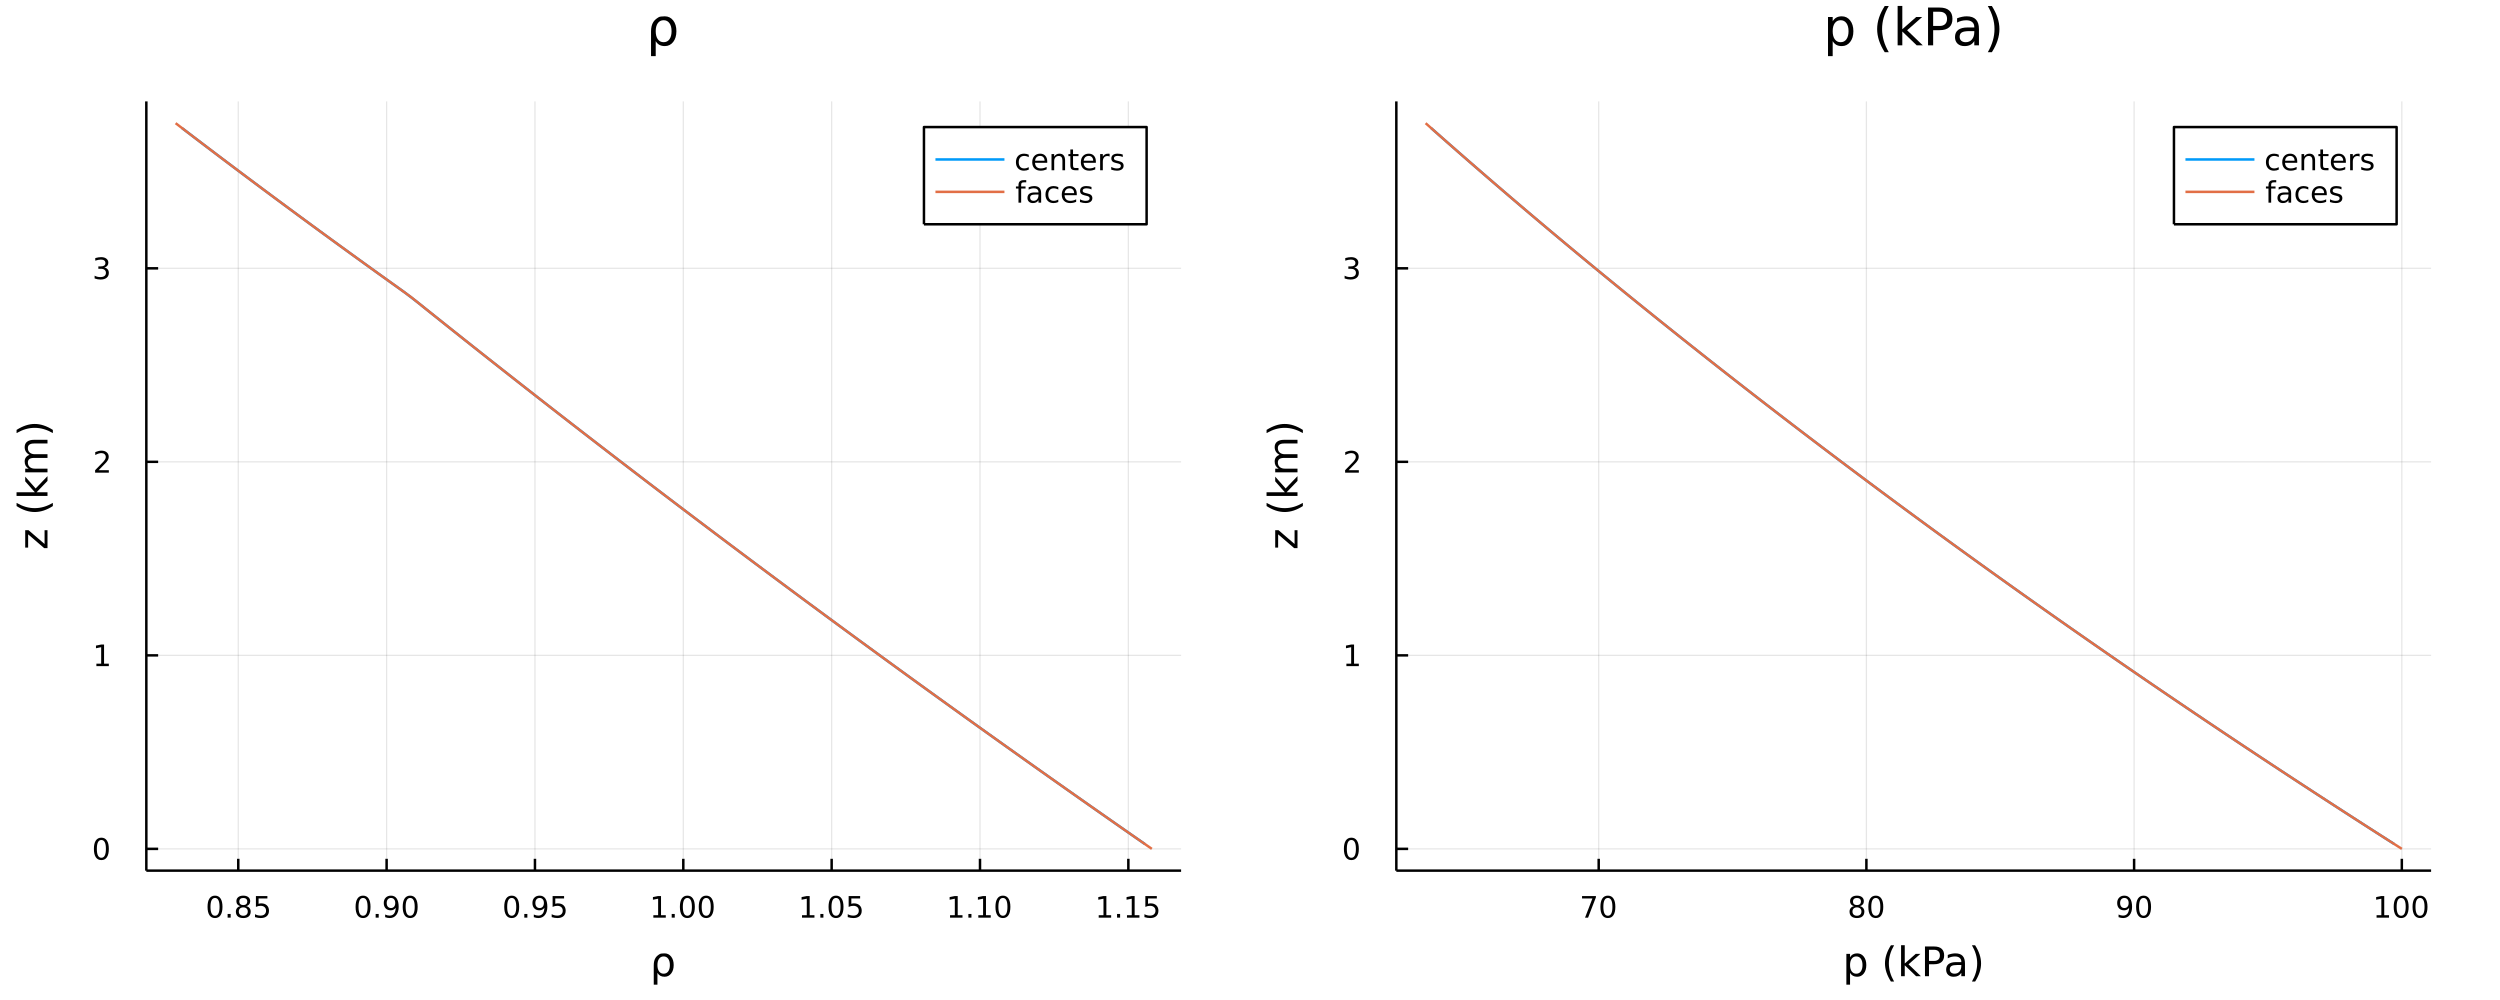 <?xml version="1.0" encoding="utf-8"?>
<svg xmlns="http://www.w3.org/2000/svg" xmlns:xlink="http://www.w3.org/1999/xlink" width="1000" height="400" viewBox="0 0 4000 1600">
<rect x="0" y="0" width="4000" height="1600" fill="#333333" stroke="none"/>
<defs>
  <clipPath id="clip330">
    <rect x="0" y="0" width="4000" height="1600"/>
  </clipPath>
</defs>
<path clip-path="url(#clip330)" d="
M0 1600 L4000 1600 L4000 0 L0 0  Z
  " fill="#ffffff" fill-rule="evenodd" fill-opacity="1"/>
<defs>
  <clipPath id="clip331">
    <rect x="800" y="0" width="2801" height="1600"/>
  </clipPath>
</defs>
<path clip-path="url(#clip330)" d="
M234.133 1393.02 L1889.76 1393.02 L1889.76 162.272 L234.133 162.272  Z
  " fill="#ffffff" fill-rule="evenodd" fill-opacity="1"/>
<defs>
  <clipPath id="clip332">
    <rect x="234" y="162" width="1657" height="1232"/>
  </clipPath>
</defs>
<polyline clip-path="url(#clip332)" style="stroke:#000000; stroke-linecap:butt; stroke-linejoin:round; stroke-width:2; stroke-opacity:0.1; fill:none" points="
  381.221,1393.02 381.221,162.272 
  "/>
<polyline clip-path="url(#clip332)" style="stroke:#000000; stroke-linecap:butt; stroke-linejoin:round; stroke-width:2; stroke-opacity:0.1; fill:none" points="
  618.577,1393.02 618.577,162.272 
  "/>
<polyline clip-path="url(#clip332)" style="stroke:#000000; stroke-linecap:butt; stroke-linejoin:round; stroke-width:2; stroke-opacity:0.1; fill:none" points="
  855.933,1393.02 855.933,162.272 
  "/>
<polyline clip-path="url(#clip332)" style="stroke:#000000; stroke-linecap:butt; stroke-linejoin:round; stroke-width:2; stroke-opacity:0.1; fill:none" points="
  1093.29,1393.02 1093.29,162.272 
  "/>
<polyline clip-path="url(#clip332)" style="stroke:#000000; stroke-linecap:butt; stroke-linejoin:round; stroke-width:2; stroke-opacity:0.1; fill:none" points="
  1330.64,1393.02 1330.64,162.272 
  "/>
<polyline clip-path="url(#clip332)" style="stroke:#000000; stroke-linecap:butt; stroke-linejoin:round; stroke-width:2; stroke-opacity:0.1; fill:none" points="
  1568,1393.02 1568,162.272 
  "/>
<polyline clip-path="url(#clip332)" style="stroke:#000000; stroke-linecap:butt; stroke-linejoin:round; stroke-width:2; stroke-opacity:0.1; fill:none" points="
  1805.36,1393.02 1805.36,162.272 
  "/>
<polyline clip-path="url(#clip330)" style="stroke:#000000; stroke-linecap:butt; stroke-linejoin:round; stroke-width:4; stroke-opacity:1; fill:none" points="
  234.133,1393.02 1889.76,1393.02 
  "/>
<polyline clip-path="url(#clip330)" style="stroke:#000000; stroke-linecap:butt; stroke-linejoin:round; stroke-width:4; stroke-opacity:1; fill:none" points="
  381.221,1393.02 381.221,1374.12 
  "/>
<polyline clip-path="url(#clip330)" style="stroke:#000000; stroke-linecap:butt; stroke-linejoin:round; stroke-width:4; stroke-opacity:1; fill:none" points="
  618.577,1393.02 618.577,1374.12 
  "/>
<polyline clip-path="url(#clip330)" style="stroke:#000000; stroke-linecap:butt; stroke-linejoin:round; stroke-width:4; stroke-opacity:1; fill:none" points="
  855.933,1393.02 855.933,1374.12 
  "/>
<polyline clip-path="url(#clip330)" style="stroke:#000000; stroke-linecap:butt; stroke-linejoin:round; stroke-width:4; stroke-opacity:1; fill:none" points="
  1093.29,1393.02 1093.29,1374.12 
  "/>
<polyline clip-path="url(#clip330)" style="stroke:#000000; stroke-linecap:butt; stroke-linejoin:round; stroke-width:4; stroke-opacity:1; fill:none" points="
  1330.64,1393.02 1330.64,1374.12 
  "/>
<polyline clip-path="url(#clip330)" style="stroke:#000000; stroke-linecap:butt; stroke-linejoin:round; stroke-width:4; stroke-opacity:1; fill:none" points="
  1568,1393.02 1568,1374.12 
  "/>
<polyline clip-path="url(#clip330)" style="stroke:#000000; stroke-linecap:butt; stroke-linejoin:round; stroke-width:4; stroke-opacity:1; fill:none" points="
  1805.36,1393.02 1805.36,1374.12 
  "/>
<path clip-path="url(#clip330)" d="M344.022 1436.74 Q340.411 1436.74 338.582 1440.3 Q336.777 1443.84 336.777 1450.97 Q336.777 1458.08 338.582 1461.65 Q340.411 1465.19 344.022 1465.19 Q347.656 1465.19 349.462 1461.65 Q351.291 1458.08 351.291 1450.97 Q351.291 1443.84 349.462 1440.3 Q347.656 1436.74 344.022 1436.74 M344.022 1433.03 Q349.832 1433.03 352.888 1437.64 Q355.966 1442.22 355.966 1450.97 Q355.966 1459.7 352.888 1464.31 Q349.832 1468.89 344.022 1468.89 Q338.212 1468.89 335.133 1464.31 Q332.078 1459.7 332.078 1450.97 Q332.078 1442.22 335.133 1437.64 Q338.212 1433.03 344.022 1433.03 Z" fill="#000000" fill-rule="evenodd" fill-opacity="1" /><path clip-path="url(#clip330)" d="M364.184 1462.34 L369.068 1462.34 L369.068 1468.22 L364.184 1468.22 L364.184 1462.34 Z" fill="#000000" fill-rule="evenodd" fill-opacity="1" /><path clip-path="url(#clip330)" d="M389.253 1451.81 Q385.92 1451.81 383.999 1453.59 Q382.101 1455.37 382.101 1458.5 Q382.101 1461.62 383.999 1463.4 Q385.92 1465.19 389.253 1465.19 Q392.587 1465.19 394.508 1463.4 Q396.429 1461.6 396.429 1458.5 Q396.429 1455.37 394.508 1453.59 Q392.61 1451.81 389.253 1451.81 M384.577 1449.82 Q381.568 1449.08 379.878 1447.02 Q378.212 1444.96 378.212 1441.99 Q378.212 1437.85 381.152 1435.44 Q384.114 1433.03 389.253 1433.03 Q394.415 1433.03 397.355 1435.44 Q400.295 1437.85 400.295 1441.99 Q400.295 1444.96 398.605 1447.02 Q396.938 1449.08 393.952 1449.82 Q397.332 1450.6 399.207 1452.9 Q401.105 1455.19 401.105 1458.5 Q401.105 1463.52 398.026 1466.21 Q394.971 1468.89 389.253 1468.89 Q383.536 1468.89 380.457 1466.21 Q377.402 1463.52 377.402 1458.5 Q377.402 1455.19 379.3 1452.9 Q381.198 1450.6 384.577 1449.82 M382.864 1442.43 Q382.864 1445.12 384.531 1446.62 Q386.221 1448.13 389.253 1448.13 Q392.263 1448.13 393.952 1446.62 Q395.665 1445.12 395.665 1442.43 Q395.665 1439.75 393.952 1438.24 Q392.263 1436.74 389.253 1436.74 Q386.221 1436.74 384.531 1438.24 Q382.864 1439.75 382.864 1442.43 Z" fill="#000000" fill-rule="evenodd" fill-opacity="1" /><path clip-path="url(#clip330)" d="M409.462 1433.66 L427.818 1433.66 L427.818 1437.59 L413.744 1437.59 L413.744 1446.07 Q414.762 1445.72 415.781 1445.56 Q416.799 1445.37 417.818 1445.37 Q423.605 1445.37 426.985 1448.54 Q430.364 1451.72 430.364 1457.13 Q430.364 1462.71 426.892 1465.81 Q423.42 1468.89 417.1 1468.89 Q414.924 1468.89 412.656 1468.52 Q410.411 1468.15 408.003 1467.41 L408.003 1462.71 Q410.087 1463.84 412.309 1464.4 Q414.531 1464.96 417.008 1464.96 Q421.012 1464.96 423.35 1462.85 Q425.688 1460.74 425.688 1457.13 Q425.688 1453.52 423.35 1451.41 Q421.012 1449.31 417.008 1449.31 Q415.133 1449.31 413.258 1449.72 Q411.406 1450.14 409.462 1451.02 L409.462 1433.66 Z" fill="#000000" fill-rule="evenodd" fill-opacity="1" /><path clip-path="url(#clip330)" d="M580.88 1436.74 Q577.269 1436.74 575.441 1440.3 Q573.635 1443.84 573.635 1450.97 Q573.635 1458.08 575.441 1461.65 Q577.269 1465.19 580.88 1465.19 Q584.515 1465.19 586.32 1461.65 Q588.149 1458.08 588.149 1450.97 Q588.149 1443.84 586.32 1440.3 Q584.515 1436.74 580.88 1436.74 M580.88 1433.03 Q586.691 1433.03 589.746 1437.64 Q592.825 1442.22 592.825 1450.97 Q592.825 1459.7 589.746 1464.31 Q586.691 1468.89 580.88 1468.89 Q575.07 1468.89 571.992 1464.31 Q568.936 1459.7 568.936 1450.97 Q568.936 1442.22 571.992 1437.64 Q575.07 1433.03 580.88 1433.03 Z" fill="#000000" fill-rule="evenodd" fill-opacity="1" /><path clip-path="url(#clip330)" d="M601.042 1462.34 L605.927 1462.34 L605.927 1468.22 L601.042 1468.22 L601.042 1462.34 Z" fill="#000000" fill-rule="evenodd" fill-opacity="1" /><path clip-path="url(#clip330)" d="M616.251 1467.5 L616.251 1463.24 Q618.01 1464.08 619.815 1464.52 Q621.621 1464.96 623.357 1464.96 Q627.987 1464.96 630.417 1461.85 Q632.871 1458.73 633.218 1452.39 Q631.876 1454.38 629.815 1455.44 Q627.755 1456.51 625.255 1456.51 Q620.07 1456.51 617.038 1453.38 Q614.028 1450.23 614.028 1444.79 Q614.028 1439.47 617.177 1436.25 Q620.325 1433.03 625.556 1433.03 Q631.551 1433.03 634.7 1437.64 Q637.871 1442.22 637.871 1450.97 Q637.871 1459.15 633.982 1464.03 Q630.116 1468.89 623.565 1468.89 Q621.806 1468.89 620.001 1468.54 Q618.195 1468.2 616.251 1467.5 M625.556 1452.85 Q628.704 1452.85 630.533 1450.7 Q632.385 1448.54 632.385 1444.79 Q632.385 1441.07 630.533 1438.91 Q628.704 1436.74 625.556 1436.74 Q622.408 1436.74 620.556 1438.91 Q618.727 1441.07 618.727 1444.79 Q618.727 1448.54 620.556 1450.7 Q622.408 1452.85 625.556 1452.85 Z" fill="#000000" fill-rule="evenodd" fill-opacity="1" /><path clip-path="url(#clip330)" d="M656.274 1436.74 Q652.662 1436.74 650.834 1440.3 Q649.028 1443.84 649.028 1450.97 Q649.028 1458.08 650.834 1461.65 Q652.662 1465.19 656.274 1465.19 Q659.908 1465.19 661.713 1461.65 Q663.542 1458.08 663.542 1450.97 Q663.542 1443.84 661.713 1440.3 Q659.908 1436.74 656.274 1436.74 M656.274 1433.03 Q662.084 1433.03 665.139 1437.64 Q668.218 1442.22 668.218 1450.97 Q668.218 1459.7 665.139 1464.31 Q662.084 1468.89 656.274 1468.89 Q650.463 1468.89 647.385 1464.31 Q644.329 1459.7 644.329 1450.97 Q644.329 1442.22 647.385 1437.64 Q650.463 1433.03 656.274 1433.03 Z" fill="#000000" fill-rule="evenodd" fill-opacity="1" /><path clip-path="url(#clip330)" d="M818.734 1436.74 Q815.123 1436.74 813.294 1440.3 Q811.489 1443.84 811.489 1450.97 Q811.489 1458.08 813.294 1461.65 Q815.123 1465.19 818.734 1465.19 Q822.368 1465.19 824.174 1461.65 Q826.003 1458.08 826.003 1450.97 Q826.003 1443.84 824.174 1440.3 Q822.368 1436.74 818.734 1436.74 M818.734 1433.03 Q824.544 1433.03 827.6 1437.64 Q830.678 1442.22 830.678 1450.97 Q830.678 1459.7 827.6 1464.31 Q824.544 1468.89 818.734 1468.89 Q812.924 1468.89 809.845 1464.31 Q806.79 1459.7 806.79 1450.97 Q806.79 1442.22 809.845 1437.64 Q812.924 1433.03 818.734 1433.03 Z" fill="#000000" fill-rule="evenodd" fill-opacity="1" /><path clip-path="url(#clip330)" d="M838.896 1462.34 L843.78 1462.34 L843.78 1468.22 L838.896 1468.22 L838.896 1462.34 Z" fill="#000000" fill-rule="evenodd" fill-opacity="1" /><path clip-path="url(#clip330)" d="M854.104 1467.5 L854.104 1463.24 Q855.864 1464.08 857.669 1464.52 Q859.475 1464.96 861.211 1464.96 Q865.84 1464.96 868.271 1461.85 Q870.725 1458.73 871.072 1452.39 Q869.729 1454.38 867.669 1455.44 Q865.609 1456.51 863.109 1456.51 Q857.924 1456.51 854.891 1453.38 Q851.882 1450.23 851.882 1444.79 Q851.882 1439.47 855.03 1436.25 Q858.178 1433.03 863.41 1433.03 Q869.405 1433.03 872.553 1437.64 Q875.725 1442.22 875.725 1450.97 Q875.725 1459.15 871.836 1464.03 Q867.97 1468.89 861.419 1468.89 Q859.66 1468.89 857.854 1468.54 Q856.049 1468.2 854.104 1467.5 M863.41 1452.85 Q866.558 1452.85 868.387 1450.7 Q870.238 1448.54 870.238 1444.79 Q870.238 1441.07 868.387 1438.91 Q866.558 1436.74 863.41 1436.74 Q860.262 1436.74 858.41 1438.91 Q856.581 1441.07 856.581 1444.79 Q856.581 1448.54 858.41 1450.7 Q860.262 1452.85 863.41 1452.85 Z" fill="#000000" fill-rule="evenodd" fill-opacity="1" /><path clip-path="url(#clip330)" d="M884.174 1433.66 L902.53 1433.66 L902.53 1437.59 L888.456 1437.59 L888.456 1446.07 Q889.474 1445.72 890.493 1445.56 Q891.511 1445.37 892.53 1445.37 Q898.317 1445.37 901.697 1448.54 Q905.076 1451.72 905.076 1457.13 Q905.076 1462.71 901.604 1465.81 Q898.132 1468.89 891.812 1468.89 Q889.636 1468.89 887.368 1468.52 Q885.123 1468.15 882.715 1467.41 L882.715 1462.71 Q884.799 1463.84 887.021 1464.4 Q889.243 1464.96 891.72 1464.96 Q895.724 1464.96 898.062 1462.85 Q900.4 1460.74 900.4 1457.13 Q900.4 1453.52 898.062 1451.41 Q895.724 1449.31 891.72 1449.31 Q889.845 1449.31 887.97 1449.72 Q886.118 1450.14 884.174 1451.02 L884.174 1433.66 Z" fill="#000000" fill-rule="evenodd" fill-opacity="1" /><path clip-path="url(#clip330)" d="M1045.36 1464.28 L1053 1464.28 L1053 1437.92 L1044.69 1439.59 L1044.69 1435.33 L1052.95 1433.66 L1057.63 1433.66 L1057.63 1464.28 L1065.27 1464.28 L1065.27 1468.22 L1045.36 1468.22 L1045.36 1464.28 Z" fill="#000000" fill-rule="evenodd" fill-opacity="1" /><path clip-path="url(#clip330)" d="M1074.71 1462.34 L1079.6 1462.34 L1079.6 1468.22 L1074.71 1468.22 L1074.71 1462.34 Z" fill="#000000" fill-rule="evenodd" fill-opacity="1" /><path clip-path="url(#clip330)" d="M1099.78 1436.74 Q1096.17 1436.74 1094.34 1440.3 Q1092.54 1443.84 1092.54 1450.97 Q1092.54 1458.08 1094.34 1461.65 Q1096.17 1465.19 1099.78 1465.19 Q1103.42 1465.19 1105.22 1461.65 Q1107.05 1458.08 1107.05 1450.97 Q1107.05 1443.84 1105.22 1440.3 Q1103.42 1436.74 1099.78 1436.74 M1099.78 1433.03 Q1105.59 1433.03 1108.65 1437.64 Q1111.73 1442.22 1111.73 1450.97 Q1111.73 1459.7 1108.65 1464.31 Q1105.59 1468.89 1099.78 1468.89 Q1093.97 1468.89 1090.89 1464.31 Q1087.84 1459.7 1087.84 1450.97 Q1087.84 1442.22 1090.89 1437.64 Q1093.97 1433.03 1099.78 1433.03 Z" fill="#000000" fill-rule="evenodd" fill-opacity="1" /><path clip-path="url(#clip330)" d="M1129.94 1436.74 Q1126.33 1436.74 1124.5 1440.3 Q1122.7 1443.84 1122.7 1450.97 Q1122.7 1458.08 1124.5 1461.65 Q1126.33 1465.19 1129.94 1465.19 Q1133.58 1465.19 1135.38 1461.65 Q1137.21 1458.08 1137.21 1450.97 Q1137.21 1443.84 1135.38 1440.3 Q1133.58 1436.74 1129.94 1436.74 M1129.94 1433.03 Q1135.75 1433.03 1138.81 1437.64 Q1141.89 1442.22 1141.89 1450.97 Q1141.89 1459.7 1138.81 1464.31 Q1135.75 1468.89 1129.94 1468.89 Q1124.13 1468.89 1121.06 1464.31 Q1118 1459.7 1118 1450.97 Q1118 1442.22 1121.06 1437.64 Q1124.13 1433.03 1129.94 1433.03 Z" fill="#000000" fill-rule="evenodd" fill-opacity="1" /><path clip-path="url(#clip330)" d="M1283.21 1464.28 L1290.85 1464.28 L1290.85 1437.92 L1282.54 1439.59 L1282.54 1435.33 L1290.81 1433.66 L1295.48 1433.66 L1295.48 1464.28 L1303.12 1464.28 L1303.12 1468.22 L1283.21 1468.22 L1283.21 1464.28 Z" fill="#000000" fill-rule="evenodd" fill-opacity="1" /><path clip-path="url(#clip330)" d="M1312.57 1462.34 L1317.45 1462.34 L1317.45 1468.22 L1312.57 1468.22 L1312.57 1462.34 Z" fill="#000000" fill-rule="evenodd" fill-opacity="1" /><path clip-path="url(#clip330)" d="M1337.64 1436.74 Q1334.02 1436.74 1332.2 1440.3 Q1330.39 1443.84 1330.39 1450.97 Q1330.39 1458.08 1332.2 1461.65 Q1334.02 1465.19 1337.64 1465.19 Q1341.27 1465.19 1343.08 1461.65 Q1344.9 1458.08 1344.9 1450.97 Q1344.9 1443.84 1343.08 1440.3 Q1341.27 1436.74 1337.64 1436.74 M1337.64 1433.03 Q1343.45 1433.03 1346.5 1437.64 Q1349.58 1442.22 1349.58 1450.97 Q1349.58 1459.7 1346.5 1464.31 Q1343.45 1468.89 1337.64 1468.89 Q1331.83 1468.89 1328.75 1464.31 Q1325.69 1459.7 1325.69 1450.97 Q1325.69 1442.22 1328.75 1437.64 Q1331.83 1433.03 1337.64 1433.03 Z" fill="#000000" fill-rule="evenodd" fill-opacity="1" /><path clip-path="url(#clip330)" d="M1357.84 1433.66 L1376.2 1433.66 L1376.2 1437.59 L1362.13 1437.59 L1362.13 1446.07 Q1363.14 1445.72 1364.16 1445.56 Q1365.18 1445.37 1366.2 1445.37 Q1371.99 1445.37 1375.37 1448.54 Q1378.75 1451.72 1378.75 1457.13 Q1378.75 1462.71 1375.27 1465.81 Q1371.8 1468.89 1365.48 1468.89 Q1363.31 1468.89 1361.04 1468.52 Q1358.79 1468.15 1356.39 1467.41 L1356.39 1462.71 Q1358.47 1463.84 1360.69 1464.4 Q1362.91 1464.96 1365.39 1464.96 Q1369.39 1464.96 1371.73 1462.85 Q1374.07 1460.74 1374.07 1457.13 Q1374.07 1453.52 1371.73 1451.41 Q1369.39 1449.31 1365.39 1449.31 Q1363.52 1449.31 1361.64 1449.72 Q1359.79 1450.14 1357.84 1451.02 L1357.84 1433.66 Z" fill="#000000" fill-rule="evenodd" fill-opacity="1" /><path clip-path="url(#clip330)" d="M1520.07 1464.28 L1527.71 1464.28 L1527.71 1437.92 L1519.4 1439.59 L1519.4 1435.33 L1527.67 1433.66 L1532.34 1433.66 L1532.34 1464.28 L1539.98 1464.28 L1539.98 1468.22 L1520.07 1468.22 L1520.07 1464.28 Z" fill="#000000" fill-rule="evenodd" fill-opacity="1" /><path clip-path="url(#clip330)" d="M1549.42 1462.34 L1554.31 1462.34 L1554.31 1468.22 L1549.42 1468.22 L1549.42 1462.34 Z" fill="#000000" fill-rule="evenodd" fill-opacity="1" /><path clip-path="url(#clip330)" d="M1565.3 1464.28 L1572.94 1464.28 L1572.94 1437.92 L1564.63 1439.59 L1564.63 1435.33 L1572.9 1433.66 L1577.57 1433.66 L1577.57 1464.28 L1585.21 1464.28 L1585.21 1468.22 L1565.3 1468.22 L1565.3 1464.28 Z" fill="#000000" fill-rule="evenodd" fill-opacity="1" /><path clip-path="url(#clip330)" d="M1604.66 1436.74 Q1601.04 1436.74 1599.22 1440.3 Q1597.41 1443.84 1597.41 1450.97 Q1597.41 1458.08 1599.22 1461.65 Q1601.04 1465.19 1604.66 1465.19 Q1608.29 1465.19 1610.1 1461.65 Q1611.92 1458.08 1611.92 1450.97 Q1611.92 1443.84 1610.1 1440.3 Q1608.29 1436.74 1604.66 1436.74 M1604.66 1433.03 Q1610.47 1433.03 1613.52 1437.64 Q1616.6 1442.22 1616.6 1450.97 Q1616.6 1459.7 1613.52 1464.31 Q1610.47 1468.89 1604.66 1468.89 Q1598.85 1468.89 1595.77 1464.31 Q1592.71 1459.7 1592.71 1450.97 Q1592.71 1442.22 1595.77 1437.64 Q1598.85 1433.03 1604.66 1433.03 Z" fill="#000000" fill-rule="evenodd" fill-opacity="1" /><path clip-path="url(#clip330)" d="M1757.93 1464.28 L1765.57 1464.28 L1765.57 1437.92 L1757.26 1439.59 L1757.26 1435.33 L1765.52 1433.66 L1770.2 1433.66 L1770.2 1464.28 L1777.83 1464.28 L1777.83 1468.22 L1757.93 1468.22 L1757.93 1464.28 Z" fill="#000000" fill-rule="evenodd" fill-opacity="1" /><path clip-path="url(#clip330)" d="M1787.28 1462.34 L1792.16 1462.34 L1792.16 1468.22 L1787.28 1468.22 L1787.28 1462.34 Z" fill="#000000" fill-rule="evenodd" fill-opacity="1" /><path clip-path="url(#clip330)" d="M1803.16 1464.28 L1810.8 1464.28 L1810.8 1437.92 L1802.49 1439.59 L1802.49 1435.33 L1810.75 1433.66 L1815.43 1433.66 L1815.43 1464.28 L1823.07 1464.28 L1823.07 1468.22 L1803.16 1468.22 L1803.16 1464.28 Z" fill="#000000" fill-rule="evenodd" fill-opacity="1" /><path clip-path="url(#clip330)" d="M1832.56 1433.66 L1850.91 1433.66 L1850.91 1437.59 L1836.84 1437.59 L1836.84 1446.07 Q1837.86 1445.72 1838.88 1445.56 Q1839.89 1445.37 1840.91 1445.37 Q1846.7 1445.37 1850.08 1448.54 Q1853.46 1451.72 1853.46 1457.13 Q1853.46 1462.71 1849.99 1465.81 Q1846.51 1468.89 1840.19 1468.89 Q1838.02 1468.89 1835.75 1468.52 Q1833.5 1468.15 1831.1 1467.41 L1831.1 1462.71 Q1833.18 1463.84 1835.4 1464.4 Q1837.63 1464.96 1840.1 1464.96 Q1844.11 1464.96 1846.44 1462.85 Q1848.78 1460.74 1848.78 1457.13 Q1848.78 1453.52 1846.44 1451.41 Q1844.11 1449.31 1840.1 1449.31 Q1838.23 1449.31 1836.35 1449.72 Q1834.5 1450.14 1832.56 1451.02 L1832.56 1433.66 Z" fill="#000000" fill-rule="evenodd" fill-opacity="1" /><path clip-path="url(#clip330)" d="M1048.87 1532.6 Q1050.81 1529.35 1055.61 1526.49 Q1057.49 1525.38 1063.29 1525.38 Q1069.78 1525.38 1073.82 1530.53 Q1077.89 1535.69 1077.89 1544.09 Q1077.89 1552.49 1073.82 1557.65 Q1069.78 1562.81 1063.29 1562.81 Q1059.37 1562.81 1056.54 1561.28 Q1053.74 1559.72 1051.89 1556.54 L1051.89 1575.44 L1046 1575.44 L1046 1544.41 Q1046 1537.06 1048.87 1532.6 M1071.82 1544.09 Q1071.82 1537.63 1069.14 1533.97 Q1066.5 1530.28 1061.85 1530.28 Q1057.21 1530.28 1054.53 1533.97 Q1051.89 1537.63 1051.89 1544.09 Q1051.89 1550.55 1054.53 1554.24 Q1057.21 1557.91 1061.85 1557.91 Q1066.5 1557.91 1069.14 1554.24 Q1071.82 1550.55 1071.82 1544.09 Z" fill="#000000" fill-rule="evenodd" fill-opacity="1" /><polyline clip-path="url(#clip332)" style="stroke:#000000; stroke-linecap:butt; stroke-linejoin:round; stroke-width:2; stroke-opacity:0.1; fill:none" points="
  234.133,1358.19 1889.76,1358.19 
  "/>
<polyline clip-path="url(#clip332)" style="stroke:#000000; stroke-linecap:butt; stroke-linejoin:round; stroke-width:2; stroke-opacity:0.1; fill:none" points="
  234.133,1048.57 1889.76,1048.57 
  "/>
<polyline clip-path="url(#clip332)" style="stroke:#000000; stroke-linecap:butt; stroke-linejoin:round; stroke-width:2; stroke-opacity:0.1; fill:none" points="
  234.133,738.943 1889.76,738.943 
  "/>
<polyline clip-path="url(#clip332)" style="stroke:#000000; stroke-linecap:butt; stroke-linejoin:round; stroke-width:2; stroke-opacity:0.1; fill:none" points="
  234.133,429.321 1889.76,429.321 
  "/>
<polyline clip-path="url(#clip330)" style="stroke:#000000; stroke-linecap:butt; stroke-linejoin:round; stroke-width:4; stroke-opacity:1; fill:none" points="
  234.133,1393.02 234.133,162.272 
  "/>
<polyline clip-path="url(#clip330)" style="stroke:#000000; stroke-linecap:butt; stroke-linejoin:round; stroke-width:4; stroke-opacity:1; fill:none" points="
  234.133,1358.19 253.031,1358.19 
  "/>
<polyline clip-path="url(#clip330)" style="stroke:#000000; stroke-linecap:butt; stroke-linejoin:round; stroke-width:4; stroke-opacity:1; fill:none" points="
  234.133,1048.57 253.031,1048.57 
  "/>
<polyline clip-path="url(#clip330)" style="stroke:#000000; stroke-linecap:butt; stroke-linejoin:round; stroke-width:4; stroke-opacity:1; fill:none" points="
  234.133,738.943 253.031,738.943 
  "/>
<polyline clip-path="url(#clip330)" style="stroke:#000000; stroke-linecap:butt; stroke-linejoin:round; stroke-width:4; stroke-opacity:1; fill:none" points="
  234.133,429.321 253.031,429.321 
  "/>
<path clip-path="url(#clip330)" d="M162.189 1343.99 Q158.578 1343.99 156.749 1347.55 Q154.943 1351.09 154.943 1358.22 Q154.943 1365.33 156.749 1368.89 Q158.578 1372.43 162.189 1372.43 Q165.823 1372.43 167.628 1368.89 Q169.457 1365.33 169.457 1358.22 Q169.457 1351.09 167.628 1347.55 Q165.823 1343.99 162.189 1343.99 M162.189 1340.28 Q167.999 1340.28 171.054 1344.89 Q174.133 1349.47 174.133 1358.22 Q174.133 1366.95 171.054 1371.56 Q167.999 1376.14 162.189 1376.14 Q156.379 1376.14 153.3 1371.56 Q150.244 1366.95 150.244 1358.22 Q150.244 1349.47 153.3 1344.89 Q156.379 1340.28 162.189 1340.28 Z" fill="#000000" fill-rule="evenodd" fill-opacity="1" /><path clip-path="url(#clip330)" d="M154.226 1061.91 L161.865 1061.91 L161.865 1035.54 L153.554 1037.21 L153.554 1032.95 L161.818 1031.29 L166.494 1031.29 L166.494 1061.91 L174.133 1061.91 L174.133 1065.85 L154.226 1065.85 L154.226 1061.91 Z" fill="#000000" fill-rule="evenodd" fill-opacity="1" /><path clip-path="url(#clip330)" d="M157.814 752.288 L174.133 752.288 L174.133 756.223 L152.189 756.223 L152.189 752.288 Q154.851 749.533 159.434 744.904 Q164.041 740.251 165.221 738.909 Q167.466 736.385 168.346 734.649 Q169.249 732.89 169.249 731.2 Q169.249 728.446 167.304 726.71 Q165.383 724.973 162.281 724.973 Q160.082 724.973 157.629 725.737 Q155.198 726.501 152.42 728.052 L152.42 723.33 Q155.244 722.196 157.698 721.617 Q160.152 721.038 162.189 721.038 Q167.559 721.038 170.753 723.723 Q173.948 726.409 173.948 730.899 Q173.948 733.029 173.138 734.95 Q172.351 736.848 170.244 739.441 Q169.665 740.112 166.564 743.33 Q163.462 746.524 157.814 752.288 Z" fill="#000000" fill-rule="evenodd" fill-opacity="1" /><path clip-path="url(#clip330)" d="M167.003 427.967 Q170.36 428.685 172.235 430.953 Q174.133 433.222 174.133 436.555 Q174.133 441.671 170.615 444.472 Q167.096 447.273 160.615 447.273 Q158.439 447.273 156.124 446.833 Q153.832 446.416 151.379 445.56 L151.379 441.046 Q153.323 442.18 155.638 442.759 Q157.953 443.337 160.476 443.337 Q164.874 443.337 167.165 441.601 Q169.48 439.865 169.48 436.555 Q169.48 433.499 167.328 431.786 Q165.198 430.05 161.378 430.05 L157.351 430.05 L157.351 426.208 L161.564 426.208 Q165.013 426.208 166.841 424.842 Q168.67 423.453 168.67 420.861 Q168.67 418.199 166.772 416.787 Q164.897 415.351 161.378 415.351 Q159.457 415.351 157.258 415.768 Q155.059 416.185 152.42 417.064 L152.42 412.898 Q155.082 412.157 157.397 411.787 Q159.735 411.416 161.795 411.416 Q167.119 411.416 170.221 413.847 Q173.323 416.254 173.323 420.375 Q173.323 423.245 171.679 425.236 Q170.036 427.203 167.003 427.967 Z" fill="#000000" fill-rule="evenodd" fill-opacity="1" /><path clip-path="url(#clip330)" d="M40.34 876.171 L40.34 848.353 L45.688 848.353 L71.309 870.378 L71.309 848.353 L75.988 848.353 L75.988 876.967 L70.641 876.967 L45.019 854.942 L45.019 876.171 L40.34 876.171 Z" fill="#000000" fill-rule="evenodd" fill-opacity="1" /><path clip-path="url(#clip330)" d="M26.527 804.621 Q33.847 808.886 41.009 810.955 Q48.17 813.023 55.523 813.023 Q62.875 813.023 70.1 810.955 Q77.293 808.854 84.582 804.621 L84.582 809.713 Q77.102 814.488 69.877 816.875 Q62.652 819.23 55.523 819.23 Q48.425 819.23 41.231 816.875 Q34.038 814.519 26.527 809.713 L26.527 804.621 Z" fill="#000000" fill-rule="evenodd" fill-opacity="1" /><path clip-path="url(#clip330)" d="M26.463 793.481 L26.463 787.592 L55.714 787.592 L40.34 770.119 L40.34 762.639 L57.019 781.545 L75.988 761.843 L75.988 769.482 L58.578 787.592 L75.988 787.592 L75.988 793.481 L26.463 793.481 Z" fill="#000000" fill-rule="evenodd" fill-opacity="1" /><path clip-path="url(#clip330)" d="M47.184 727.755 Q43.237 725.559 41.359 722.503 Q39.481 719.448 39.481 715.31 Q39.481 709.74 43.396 706.716 Q47.279 703.692 54.472 703.692 L75.988 703.692 L75.988 709.581 L54.663 709.581 Q49.539 709.581 47.056 711.395 Q44.574 713.209 44.574 716.933 Q44.574 721.485 47.597 724.126 Q50.621 726.768 55.841 726.768 L75.988 726.768 L75.988 732.656 L54.663 732.656 Q49.507 732.656 47.056 734.471 Q44.574 736.285 44.574 740.072 Q44.574 744.56 47.629 747.202 Q50.653 749.844 55.841 749.844 L75.988 749.844 L75.988 755.732 L40.34 755.732 L40.34 749.844 L45.879 749.844 Q42.6 747.839 41.041 745.038 Q39.481 742.237 39.481 738.385 Q39.481 734.502 41.454 731.797 Q43.428 729.06 47.184 727.755 Z" fill="#000000" fill-rule="evenodd" fill-opacity="1" /><path clip-path="url(#clip330)" d="M26.527 692.934 L26.527 687.842 Q34.038 683.067 41.231 680.712 Q48.425 678.325 55.523 678.325 Q62.652 678.325 69.877 680.712 Q77.102 683.067 84.582 687.842 L84.582 692.934 Q77.293 688.701 70.1 686.632 Q62.875 684.532 55.523 684.532 Q48.17 684.532 41.009 686.632 Q33.847 688.701 26.527 692.934 Z" fill="#000000" fill-rule="evenodd" fill-opacity="1" /><path clip-path="url(#clip330)" d="M1045.3 35.308 Q1047.77 31.176 1053.89 27.53 Q1056.28 26.112 1063.65 26.112 Q1071.91 26.112 1077.06 32.675 Q1082.24 39.237 1082.24 49.931 Q1082.24 60.626 1077.06 67.188 Q1071.91 73.751 1063.65 73.751 Q1058.67 73.751 1055.06 71.806 Q1051.5 69.821 1049.15 65.77 L1049.15 89.833 L1041.65 89.833 L1041.65 50.337 Q1041.65 40.979 1045.3 35.308 M1074.51 49.931 Q1074.51 41.708 1071.1 37.05 Q1067.74 32.35 1061.83 32.35 Q1055.91 32.35 1052.51 37.05 Q1049.15 41.708 1049.15 49.931 Q1049.15 58.155 1052.51 62.854 Q1055.91 67.512 1061.83 67.512 Q1067.74 67.512 1071.1 62.854 Q1074.51 58.155 1074.51 49.931 Z" fill="#000000" fill-rule="evenodd" fill-opacity="1" /><polyline clip-path="url(#clip332)" style="stroke:#009af9; stroke-linecap:butt; stroke-linejoin:round; stroke-width:4; stroke-opacity:1; fill:none" points="
  1831.76,1350.45 1809.5,1334.97 1787.3,1319.48 1765.15,1304 1743.06,1288.52 1721.02,1273.04 1699.04,1257.56 1677.11,1242.08 1655.23,1226.6 1633.41,1211.12 
  1611.64,1195.64 1589.93,1180.15 1568.27,1164.67 1546.66,1149.19 1525.11,1133.71 1503.61,1118.23 1482.16,1102.75 1460.77,1087.27 1439.43,1071.79 1418.15,1056.31 
  1396.92,1040.82 1375.74,1025.34 1354.61,1009.86 1333.54,994.381 1312.53,978.9 1291.56,963.419 1270.65,947.938 1249.79,932.457 1228.99,916.976 1208.24,901.495 
  1187.54,886.014 1166.89,870.533 1146.3,855.051 1125.76,839.57 1105.27,824.089 1084.84,808.608 1064.46,793.127 1044.13,777.646 1023.85,762.165 1003.63,746.684 
  983.462,731.203 963.344,715.722 943.279,700.24 923.266,684.759 903.305,669.278 883.397,653.797 863.542,638.316 843.738,622.835 823.987,607.354 804.288,591.873 
  784.642,576.392 765.047,560.911 745.504,545.429 726.014,529.948 706.575,514.467 687.188,498.986 667.854,483.505 647.769,468.024 626.077,452.543 604.479,437.062 
  582.973,421.581 561.556,406.1 540.225,390.618 518.981,375.137 497.823,359.656 476.752,344.175 455.767,328.694 434.871,313.213 414.063,297.732 393.344,282.251 
  372.715,266.77 352.174,251.289 331.724,235.807 311.363,220.326 291.092,204.845 
  "/>
<polyline clip-path="url(#clip332)" style="stroke:#e26f46; stroke-linecap:butt; stroke-linejoin:round; stroke-width:4; stroke-opacity:1; fill:none" points="
  1842.91,1358.19 1820.62,1342.71 1798.39,1327.23 1776.22,1311.74 1754.1,1296.26 1732.04,1280.78 1710.02,1265.3 1688.07,1249.82 1666.16,1234.34 1644.31,1218.86 
  1622.52,1203.38 1600.78,1187.9 1579.09,1172.41 1557.46,1156.93 1535.88,1141.45 1514.35,1125.97 1492.88,1110.49 1471.46,1095.01 1450.09,1079.53 1428.78,1064.05 
  1407.52,1048.57 1386.32,1033.08 1365.17,1017.6 1344.07,1002.12 1323.03,986.641 1302.04,971.16 1281.1,955.679 1260.21,940.198 1239.38,924.716 1218.61,909.235 
  1197.88,893.754 1177.21,878.273 1156.59,862.792 1136.02,847.311 1115.51,831.83 1095.05,816.349 1074.64,800.868 1054.29,785.387 1033.99,769.905 1013.74,754.424 
  993.54,738.943 973.396,723.462 953.305,707.981 933.266,692.5 913.279,677.019 893.345,661.538 873.463,646.057 853.634,630.576 833.856,615.094 814.131,599.613 
  794.459,584.132 774.838,568.651 755.269,553.17 735.753,537.689 716.288,522.208 696.875,506.727 677.514,491.246 658.206,475.765 636.911,460.283 615.266,444.802 
  593.715,429.321 572.254,413.84 550.88,398.359 529.592,382.878 508.391,367.397 487.276,351.916 466.249,336.435 445.308,320.954 424.456,305.472 403.693,289.991 
  383.018,274.51 362.433,259.029 341.938,243.548 321.533,228.067 301.217,212.586 280.991,197.105 
  "/>
<path clip-path="url(#clip330)" d="
M1478.33 358.817 L1834.58 358.817 L1834.58 203.297 L1478.33 203.297  Z
  " fill="#ffffff" fill-rule="evenodd" fill-opacity="1"/>
<polyline clip-path="url(#clip330)" style="stroke:#000000; stroke-linecap:butt; stroke-linejoin:round; stroke-width:4; stroke-opacity:1; fill:none" points="
  1478.33,358.817 1834.58,358.817 1834.58,203.297 1478.33,203.297 1478.33,358.817 
  "/>
<polyline clip-path="url(#clip330)" style="stroke:#009af9; stroke-linecap:butt; stroke-linejoin:round; stroke-width:4; stroke-opacity:1; fill:none" points="
  1496.72,255.137 1607.1,255.137 
  "/>
<path clip-path="url(#clip330)" d="M1646 247.487 L1646 251.468 Q1644.2 250.473 1642.37 249.987 Q1640.56 249.477 1638.71 249.477 Q1634.57 249.477 1632.28 252.116 Q1629.98 254.732 1629.98 259.477 Q1629.98 264.223 1632.28 266.862 Q1634.57 269.477 1638.71 269.477 Q1640.56 269.477 1642.37 268.991 Q1644.2 268.482 1646 267.487 L1646 271.422 Q1644.22 272.255 1642.3 272.672 Q1640.4 273.088 1638.25 273.088 Q1632.39 273.088 1628.94 269.408 Q1625.49 265.727 1625.49 259.477 Q1625.49 253.135 1628.97 249.501 Q1632.46 245.866 1638.53 245.866 Q1640.49 245.866 1642.37 246.283 Q1644.24 246.677 1646 247.487 Z" fill="#000000" fill-rule="evenodd" fill-opacity="1" /><path clip-path="url(#clip330)" d="M1675.59 258.389 L1675.59 260.473 L1656 260.473 Q1656.28 264.871 1658.64 267.186 Q1661.03 269.477 1665.26 269.477 Q1667.72 269.477 1670.01 268.876 Q1672.32 268.274 1674.59 267.07 L1674.59 271.098 Q1672.3 272.07 1669.89 272.579 Q1667.48 273.088 1665.01 273.088 Q1658.8 273.088 1655.17 269.477 Q1651.56 265.866 1651.56 259.709 Q1651.56 253.343 1654.98 249.616 Q1658.43 245.866 1664.27 245.866 Q1669.5 245.866 1672.53 249.246 Q1675.59 252.602 1675.59 258.389 M1671.33 257.139 Q1671.28 253.644 1669.36 251.561 Q1667.46 249.477 1664.31 249.477 Q1660.75 249.477 1658.6 251.491 Q1656.47 253.505 1656.14 257.163 L1671.33 257.139 Z" fill="#000000" fill-rule="evenodd" fill-opacity="1" /><path clip-path="url(#clip330)" d="M1704.13 256.769 L1704.13 272.417 L1699.87 272.417 L1699.87 256.908 Q1699.87 253.227 1698.43 251.399 Q1697 249.57 1694.13 249.57 Q1690.68 249.57 1688.69 251.769 Q1686.7 253.968 1686.7 257.764 L1686.7 272.417 L1682.41 272.417 L1682.41 246.491 L1686.7 246.491 L1686.7 250.519 Q1688.22 248.181 1690.28 247.024 Q1692.37 245.866 1695.08 245.866 Q1699.54 245.866 1701.84 248.644 Q1704.13 251.399 1704.13 256.769 Z" fill="#000000" fill-rule="evenodd" fill-opacity="1" /><path clip-path="url(#clip330)" d="M1716.84 239.13 L1716.84 246.491 L1725.61 246.491 L1725.61 249.802 L1716.84 249.802 L1716.84 263.876 Q1716.84 267.047 1717.69 267.95 Q1718.57 268.852 1721.23 268.852 L1725.61 268.852 L1725.61 272.417 L1721.23 272.417 Q1716.3 272.417 1714.43 270.588 Q1712.55 268.737 1712.55 263.876 L1712.55 249.802 L1709.43 249.802 L1709.43 246.491 L1712.55 246.491 L1712.55 239.13 L1716.84 239.13 Z" fill="#000000" fill-rule="evenodd" fill-opacity="1" /><path clip-path="url(#clip330)" d="M1753.39 258.389 L1753.39 260.473 L1733.8 260.473 Q1734.08 264.871 1736.44 267.186 Q1738.83 269.477 1743.06 269.477 Q1745.52 269.477 1747.81 268.876 Q1750.12 268.274 1752.39 267.07 L1752.39 271.098 Q1750.1 272.07 1747.69 272.579 Q1745.28 273.088 1742.81 273.088 Q1736.6 273.088 1732.97 269.477 Q1729.36 265.866 1729.36 259.709 Q1729.36 253.343 1732.78 249.616 Q1736.23 245.866 1742.07 245.866 Q1747.3 245.866 1750.33 249.246 Q1753.39 252.602 1753.39 258.389 M1749.13 257.139 Q1749.08 253.644 1747.16 251.561 Q1745.26 249.477 1742.11 249.477 Q1738.55 249.477 1736.4 251.491 Q1734.27 253.505 1733.94 257.163 L1749.13 257.139 Z" fill="#000000" fill-rule="evenodd" fill-opacity="1" /><path clip-path="url(#clip330)" d="M1775.4 250.473 Q1774.68 250.056 1773.83 249.871 Q1772.99 249.663 1771.97 249.663 Q1768.36 249.663 1766.42 252.024 Q1764.5 254.362 1764.5 258.76 L1764.5 272.417 L1760.22 272.417 L1760.22 246.491 L1764.5 246.491 L1764.5 250.519 Q1765.84 248.158 1767.99 247.024 Q1770.15 245.866 1773.22 245.866 Q1773.66 245.866 1774.2 245.936 Q1774.73 245.982 1775.38 246.098 L1775.4 250.473 Z" fill="#000000" fill-rule="evenodd" fill-opacity="1" /><path clip-path="url(#clip330)" d="M1796.4 247.255 L1796.4 251.283 Q1794.59 250.357 1792.65 249.894 Q1790.7 249.431 1788.62 249.431 Q1785.45 249.431 1783.85 250.403 Q1782.28 251.376 1782.28 253.32 Q1782.28 254.802 1783.41 255.658 Q1784.54 256.491 1787.97 257.255 L1789.43 257.579 Q1793.96 258.552 1795.86 260.334 Q1797.78 262.093 1797.78 265.264 Q1797.78 268.876 1794.91 270.982 Q1792.07 273.088 1787.07 273.088 Q1784.98 273.088 1782.71 272.672 Q1780.47 272.278 1777.97 271.468 L1777.97 267.07 Q1780.33 268.297 1782.62 268.922 Q1784.91 269.524 1787.16 269.524 Q1790.17 269.524 1791.79 268.505 Q1793.41 267.463 1793.41 265.589 Q1793.41 263.852 1792.23 262.926 Q1791.07 262.001 1787.11 261.144 L1785.63 260.797 Q1781.67 259.964 1779.91 258.251 Q1778.15 256.514 1778.15 253.505 Q1778.15 249.848 1780.75 247.857 Q1783.34 245.866 1788.11 245.866 Q1790.47 245.866 1792.55 246.214 Q1794.64 246.561 1796.4 247.255 Z" fill="#000000" fill-rule="evenodd" fill-opacity="1" /><polyline clip-path="url(#clip330)" style="stroke:#e26f46; stroke-linecap:butt; stroke-linejoin:round; stroke-width:4; stroke-opacity:1; fill:none" points="
  1496.72,306.977 1607.1,306.977 
  "/>
<path clip-path="url(#clip330)" d="M1642 288.239 L1642 291.78 L1637.92 291.78 Q1635.63 291.78 1634.73 292.706 Q1633.85 293.632 1633.85 296.04 L1633.85 298.331 L1640.86 298.331 L1640.86 301.642 L1633.85 301.642 L1633.85 324.257 L1629.57 324.257 L1629.57 301.642 L1625.49 301.642 L1625.49 298.331 L1629.57 298.331 L1629.57 296.526 Q1629.57 292.197 1631.58 290.23 Q1633.6 288.239 1637.97 288.239 L1642 288.239 Z" fill="#000000" fill-rule="evenodd" fill-opacity="1" /><path clip-path="url(#clip330)" d="M1657.35 311.225 Q1652.18 311.225 1650.19 312.405 Q1648.2 313.586 1648.2 316.433 Q1648.2 318.702 1649.68 320.044 Q1651.19 321.364 1653.76 321.364 Q1657.3 321.364 1659.43 318.864 Q1661.58 316.341 1661.58 312.174 L1661.58 311.225 L1657.35 311.225 M1665.84 309.466 L1665.84 324.257 L1661.58 324.257 L1661.58 320.322 Q1660.12 322.683 1657.95 323.817 Q1655.77 324.928 1652.62 324.928 Q1648.64 324.928 1646.28 322.706 Q1643.94 320.461 1643.94 316.711 Q1643.94 312.336 1646.86 310.114 Q1649.8 307.892 1655.61 307.892 L1661.58 307.892 L1661.58 307.475 Q1661.58 304.535 1659.64 302.938 Q1657.72 301.317 1654.22 301.317 Q1652 301.317 1649.89 301.85 Q1647.79 302.382 1645.84 303.447 L1645.84 299.512 Q1648.18 298.609 1650.38 298.169 Q1652.58 297.706 1654.66 297.706 Q1660.29 297.706 1663.06 300.623 Q1665.84 303.54 1665.84 309.466 Z" fill="#000000" fill-rule="evenodd" fill-opacity="1" /><path clip-path="url(#clip330)" d="M1693.27 299.327 L1693.27 303.308 Q1691.47 302.313 1689.64 301.827 Q1687.83 301.317 1685.98 301.317 Q1681.84 301.317 1679.54 303.956 Q1677.25 306.572 1677.25 311.317 Q1677.25 316.063 1679.54 318.702 Q1681.84 321.317 1685.98 321.317 Q1687.83 321.317 1689.64 320.831 Q1691.47 320.322 1693.27 319.327 L1693.27 323.262 Q1691.49 324.095 1689.57 324.512 Q1687.67 324.928 1685.52 324.928 Q1679.66 324.928 1676.21 321.248 Q1672.76 317.567 1672.76 311.317 Q1672.76 304.975 1676.23 301.341 Q1679.73 297.706 1685.79 297.706 Q1687.76 297.706 1689.64 298.123 Q1691.51 298.517 1693.27 299.327 Z" fill="#000000" fill-rule="evenodd" fill-opacity="1" /><path clip-path="url(#clip330)" d="M1722.85 310.229 L1722.85 312.313 L1703.27 312.313 Q1703.55 316.711 1705.91 319.026 Q1708.29 321.317 1712.53 321.317 Q1714.98 321.317 1717.28 320.716 Q1719.59 320.114 1721.86 318.91 L1721.86 322.938 Q1719.57 323.91 1717.16 324.419 Q1714.75 324.928 1712.28 324.928 Q1706.07 324.928 1702.44 321.317 Q1698.83 317.706 1698.83 311.549 Q1698.83 305.183 1702.25 301.456 Q1705.7 297.706 1711.53 297.706 Q1716.77 297.706 1719.8 301.086 Q1722.85 304.442 1722.85 310.229 M1718.59 308.979 Q1718.55 305.484 1716.63 303.401 Q1714.73 301.317 1711.58 301.317 Q1708.02 301.317 1705.86 303.331 Q1703.73 305.345 1703.41 309.003 L1718.59 308.979 Z" fill="#000000" fill-rule="evenodd" fill-opacity="1" /><path clip-path="url(#clip330)" d="M1746.37 299.095 L1746.37 303.123 Q1744.57 302.197 1742.62 301.734 Q1740.68 301.271 1738.59 301.271 Q1735.42 301.271 1733.83 302.243 Q1732.25 303.216 1732.25 305.16 Q1732.25 306.642 1733.39 307.498 Q1734.52 308.331 1737.95 309.095 L1739.4 309.419 Q1743.94 310.392 1745.84 312.174 Q1747.76 313.933 1747.76 317.104 Q1747.76 320.716 1744.89 322.822 Q1742.04 324.928 1737.04 324.928 Q1734.96 324.928 1732.69 324.512 Q1730.45 324.118 1727.95 323.308 L1727.95 318.91 Q1730.31 320.137 1732.6 320.762 Q1734.89 321.364 1737.14 321.364 Q1740.15 321.364 1741.77 320.345 Q1743.39 319.303 1743.39 317.429 Q1743.39 315.692 1742.21 314.766 Q1741.05 313.841 1737.09 312.984 L1735.61 312.637 Q1731.65 311.804 1729.89 310.091 Q1728.13 308.354 1728.13 305.345 Q1728.13 301.688 1730.72 299.697 Q1733.32 297.706 1738.09 297.706 Q1740.45 297.706 1742.53 298.054 Q1744.61 298.401 1746.37 299.095 Z" fill="#000000" fill-rule="evenodd" fill-opacity="1" /><path clip-path="url(#clip330)" d="
M2234.13 1393.02 L3889.76 1393.02 L3889.76 162.272 L2234.13 162.272  Z
  " fill="#ffffff" fill-rule="evenodd" fill-opacity="1"/>
<defs>
  <clipPath id="clip333">
    <rect x="2234" y="162" width="1657" height="1232"/>
  </clipPath>
</defs>
<polyline clip-path="url(#clip333)" style="stroke:#000000; stroke-linecap:butt; stroke-linejoin:round; stroke-width:2; stroke-opacity:0.1; fill:none" points="
  2557.91,1393.02 2557.91,162.272 
  "/>
<polyline clip-path="url(#clip333)" style="stroke:#000000; stroke-linecap:butt; stroke-linejoin:round; stroke-width:2; stroke-opacity:0.1; fill:none" points="
  2986.24,1393.02 2986.24,162.272 
  "/>
<polyline clip-path="url(#clip333)" style="stroke:#000000; stroke-linecap:butt; stroke-linejoin:round; stroke-width:2; stroke-opacity:0.1; fill:none" points="
  3414.57,1393.02 3414.57,162.272 
  "/>
<polyline clip-path="url(#clip333)" style="stroke:#000000; stroke-linecap:butt; stroke-linejoin:round; stroke-width:2; stroke-opacity:0.1; fill:none" points="
  3842.91,1393.02 3842.91,162.272 
  "/>
<polyline clip-path="url(#clip330)" style="stroke:#000000; stroke-linecap:butt; stroke-linejoin:round; stroke-width:4; stroke-opacity:1; fill:none" points="
  2234.13,1393.02 3889.76,1393.02 
  "/>
<polyline clip-path="url(#clip330)" style="stroke:#000000; stroke-linecap:butt; stroke-linejoin:round; stroke-width:4; stroke-opacity:1; fill:none" points="
  2557.91,1393.02 2557.91,1374.12 
  "/>
<polyline clip-path="url(#clip330)" style="stroke:#000000; stroke-linecap:butt; stroke-linejoin:round; stroke-width:4; stroke-opacity:1; fill:none" points="
  2986.24,1393.02 2986.24,1374.12 
  "/>
<polyline clip-path="url(#clip330)" style="stroke:#000000; stroke-linecap:butt; stroke-linejoin:round; stroke-width:4; stroke-opacity:1; fill:none" points="
  3414.57,1393.02 3414.57,1374.12 
  "/>
<polyline clip-path="url(#clip330)" style="stroke:#000000; stroke-linecap:butt; stroke-linejoin:round; stroke-width:4; stroke-opacity:1; fill:none" points="
  3842.91,1393.02 3842.91,1374.12 
  "/>
<path clip-path="url(#clip330)" d="M2531.27 1433.66 L2553.49 1433.66 L2553.49 1435.65 L2540.94 1468.22 L2536.06 1468.22 L2547.86 1437.59 L2531.27 1437.59 L2531.27 1433.66 Z" fill="#000000" fill-rule="evenodd" fill-opacity="1" /><path clip-path="url(#clip330)" d="M2572.61 1436.74 Q2569 1436.74 2567.17 1440.3 Q2565.36 1443.84 2565.36 1450.97 Q2565.36 1458.08 2567.17 1461.65 Q2569 1465.19 2572.61 1465.19 Q2576.24 1465.19 2578.05 1461.65 Q2579.88 1458.08 2579.88 1450.97 Q2579.88 1443.84 2578.05 1440.3 Q2576.24 1436.74 2572.61 1436.74 M2572.61 1433.03 Q2578.42 1433.03 2581.47 1437.64 Q2584.55 1442.22 2584.55 1450.97 Q2584.55 1459.7 2581.47 1464.31 Q2578.42 1468.89 2572.61 1468.89 Q2566.8 1468.89 2563.72 1464.31 Q2560.66 1459.7 2560.66 1450.97 Q2560.66 1442.22 2563.72 1437.64 Q2566.8 1433.03 2572.61 1433.03 Z" fill="#000000" fill-rule="evenodd" fill-opacity="1" /><path clip-path="url(#clip330)" d="M2971.11 1451.81 Q2967.78 1451.81 2965.86 1453.59 Q2963.96 1455.37 2963.96 1458.5 Q2963.96 1461.62 2965.86 1463.4 Q2967.78 1465.19 2971.11 1465.19 Q2974.45 1465.19 2976.37 1463.4 Q2978.29 1461.6 2978.29 1458.5 Q2978.29 1455.37 2976.37 1453.59 Q2974.47 1451.81 2971.11 1451.81 M2966.44 1449.82 Q2963.43 1449.08 2961.74 1447.02 Q2960.07 1444.96 2960.07 1441.99 Q2960.07 1437.85 2963.01 1435.44 Q2965.98 1433.03 2971.11 1433.03 Q2976.28 1433.03 2979.22 1435.44 Q2982.16 1437.85 2982.16 1441.99 Q2982.16 1444.96 2980.47 1447.02 Q2978.8 1449.08 2975.81 1449.82 Q2979.19 1450.6 2981.07 1452.9 Q2982.97 1455.19 2982.97 1458.5 Q2982.97 1463.52 2979.89 1466.21 Q2976.83 1468.89 2971.11 1468.89 Q2965.4 1468.89 2962.32 1466.21 Q2959.26 1463.52 2959.26 1458.5 Q2959.26 1455.19 2961.16 1452.9 Q2963.06 1450.6 2966.44 1449.82 M2964.73 1442.43 Q2964.73 1445.12 2966.39 1446.62 Q2968.08 1448.13 2971.11 1448.13 Q2974.12 1448.13 2975.81 1446.62 Q2977.53 1445.12 2977.53 1442.43 Q2977.53 1439.75 2975.81 1438.24 Q2974.12 1436.74 2971.11 1436.74 Q2968.08 1436.74 2966.39 1438.24 Q2964.73 1439.75 2964.73 1442.43 Z" fill="#000000" fill-rule="evenodd" fill-opacity="1" /><path clip-path="url(#clip330)" d="M3001.28 1436.74 Q2997.67 1436.74 2995.84 1440.3 Q2994.03 1443.84 2994.03 1450.97 Q2994.03 1458.08 2995.84 1461.65 Q2997.67 1465.19 3001.28 1465.19 Q3004.91 1465.19 3006.72 1461.65 Q3008.54 1458.08 3008.54 1450.97 Q3008.54 1443.84 3006.72 1440.3 Q3004.91 1436.74 3001.28 1436.74 M3001.28 1433.03 Q3007.09 1433.03 3010.14 1437.64 Q3013.22 1442.22 3013.22 1450.97 Q3013.22 1459.7 3010.14 1464.31 Q3007.09 1468.89 3001.28 1468.89 Q2995.47 1468.89 2992.39 1464.31 Q2989.33 1459.7 2989.33 1450.97 Q2989.33 1442.22 2992.39 1437.64 Q2995.47 1433.03 3001.28 1433.03 Z" fill="#000000" fill-rule="evenodd" fill-opacity="1" /><path clip-path="url(#clip330)" d="M3389.7 1467.5 L3389.7 1463.24 Q3391.46 1464.08 3393.27 1464.52 Q3395.07 1464.96 3396.81 1464.96 Q3401.44 1464.96 3403.87 1461.85 Q3406.32 1458.73 3406.67 1452.39 Q3405.33 1454.38 3403.27 1455.44 Q3401.21 1456.51 3398.71 1456.51 Q3393.52 1456.51 3390.49 1453.38 Q3387.48 1450.23 3387.48 1444.79 Q3387.48 1439.47 3390.63 1436.25 Q3393.78 1433.03 3399.01 1433.03 Q3405 1433.03 3408.15 1437.64 Q3411.32 1442.22 3411.32 1450.97 Q3411.32 1459.15 3407.43 1464.03 Q3403.57 1468.89 3397.02 1468.89 Q3395.26 1468.89 3393.45 1468.54 Q3391.65 1468.2 3389.7 1467.5 M3399.01 1452.85 Q3402.16 1452.85 3403.98 1450.7 Q3405.84 1448.54 3405.84 1444.79 Q3405.84 1441.07 3403.98 1438.91 Q3402.16 1436.74 3399.01 1436.74 Q3395.86 1436.74 3394.01 1438.91 Q3392.18 1441.07 3392.18 1444.79 Q3392.18 1448.54 3394.01 1450.7 Q3395.86 1452.85 3399.01 1452.85 Z" fill="#000000" fill-rule="evenodd" fill-opacity="1" /><path clip-path="url(#clip330)" d="M3429.72 1436.74 Q3426.11 1436.74 3424.28 1440.3 Q3422.48 1443.84 3422.48 1450.97 Q3422.48 1458.08 3424.28 1461.65 Q3426.11 1465.19 3429.72 1465.19 Q3433.36 1465.19 3435.16 1461.65 Q3436.99 1458.08 3436.99 1450.97 Q3436.99 1443.84 3435.16 1440.3 Q3433.36 1436.74 3429.72 1436.74 M3429.72 1433.03 Q3435.53 1433.03 3438.59 1437.64 Q3441.67 1442.22 3441.67 1450.97 Q3441.67 1459.7 3438.59 1464.31 Q3435.53 1468.89 3429.72 1468.89 Q3423.91 1468.89 3420.84 1464.31 Q3417.78 1459.7 3417.78 1450.97 Q3417.78 1442.22 3420.84 1437.64 Q3423.91 1433.03 3429.72 1433.03 Z" fill="#000000" fill-rule="evenodd" fill-opacity="1" /><path clip-path="url(#clip330)" d="M3802.51 1464.28 L3810.15 1464.28 L3810.15 1437.92 L3801.84 1439.59 L3801.84 1435.33 L3810.11 1433.66 L3814.78 1433.66 L3814.78 1464.28 L3822.42 1464.28 L3822.42 1468.22 L3802.51 1468.22 L3802.51 1464.28 Z" fill="#000000" fill-rule="evenodd" fill-opacity="1" /><path clip-path="url(#clip330)" d="M3841.86 1436.74 Q3838.25 1436.74 3836.42 1440.3 Q3834.62 1443.84 3834.62 1450.97 Q3834.62 1458.08 3836.42 1461.65 Q3838.25 1465.19 3841.86 1465.19 Q3845.5 1465.19 3847.3 1461.65 Q3849.13 1458.08 3849.13 1450.97 Q3849.13 1443.84 3847.3 1440.3 Q3845.5 1436.74 3841.86 1436.74 M3841.86 1433.03 Q3847.67 1433.03 3850.73 1437.64 Q3853.81 1442.22 3853.81 1450.97 Q3853.81 1459.7 3850.73 1464.31 Q3847.67 1468.89 3841.86 1468.89 Q3836.05 1468.89 3832.98 1464.31 Q3829.92 1459.7 3829.92 1450.97 Q3829.92 1442.22 3832.98 1437.64 Q3836.05 1433.03 3841.86 1433.03 Z" fill="#000000" fill-rule="evenodd" fill-opacity="1" /><path clip-path="url(#clip330)" d="M3872.03 1436.74 Q3868.42 1436.74 3866.59 1440.3 Q3864.78 1443.84 3864.78 1450.97 Q3864.78 1458.08 3866.59 1461.65 Q3868.42 1465.19 3872.03 1465.19 Q3875.66 1465.19 3877.47 1461.65 Q3879.29 1458.08 3879.29 1450.97 Q3879.29 1443.84 3877.47 1440.3 Q3875.66 1436.74 3872.03 1436.74 M3872.03 1433.03 Q3877.84 1433.03 3880.89 1437.64 Q3883.97 1442.22 3883.97 1450.97 Q3883.97 1459.7 3880.89 1464.31 Q3877.84 1468.89 3872.03 1468.89 Q3866.22 1468.89 3863.14 1464.31 Q3860.08 1459.7 3860.08 1450.97 Q3860.08 1442.22 3863.14 1437.64 Q3866.22 1433.03 3872.03 1433.03 Z" fill="#000000" fill-rule="evenodd" fill-opacity="1" /><path clip-path="url(#clip330)" d="M2960.08 1556.54 L2960.08 1575.44 L2954.19 1575.44 L2954.19 1526.24 L2960.08 1526.24 L2960.08 1531.65 Q2961.93 1528.46 2964.73 1526.94 Q2967.56 1525.38 2971.48 1525.38 Q2977.97 1525.38 2982.01 1530.53 Q2986.09 1535.69 2986.09 1544.09 Q2986.09 1552.49 2982.01 1557.65 Q2977.97 1562.81 2971.48 1562.81 Q2967.56 1562.81 2964.73 1561.28 Q2961.93 1559.72 2960.08 1556.54 M2980.01 1544.09 Q2980.01 1537.63 2977.33 1533.97 Q2974.69 1530.28 2970.04 1530.28 Q2965.4 1530.28 2962.72 1533.97 Q2960.08 1537.63 2960.08 1544.09 Q2960.08 1550.55 2962.72 1554.24 Q2965.4 1557.91 2970.04 1557.91 Q2974.69 1557.91 2977.33 1554.24 Q2980.01 1550.55 2980.01 1544.09 Z" fill="#000000" fill-rule="evenodd" fill-opacity="1" /><path clip-path="url(#clip330)" d="M3030.58 1512.42 Q3026.32 1519.74 3024.25 1526.9 Q3022.18 1534.07 3022.18 1541.42 Q3022.18 1548.77 3024.25 1556 Q3026.35 1563.19 3030.58 1570.48 L3025.49 1570.48 Q3020.71 1563 3018.33 1555.77 Q3015.97 1548.55 3015.97 1541.42 Q3015.97 1534.32 3018.33 1527.13 Q3020.68 1519.93 3025.49 1512.42 L3030.58 1512.42 Z" fill="#000000" fill-rule="evenodd" fill-opacity="1" /><path clip-path="url(#clip330)" d="M3041.72 1512.36 L3047.61 1512.36 L3047.61 1541.61 L3065.08 1526.24 L3072.56 1526.24 L3053.66 1542.91 L3073.36 1561.88 L3065.72 1561.88 L3047.61 1544.47 L3047.61 1561.88 L3041.72 1561.88 L3041.72 1512.36 Z" fill="#000000" fill-rule="evenodd" fill-opacity="1" /><path clip-path="url(#clip330)" d="M3086.38 1519.65 L3086.38 1537.5 L3094.46 1537.5 Q3098.95 1537.5 3101.4 1535.18 Q3103.85 1532.86 3103.85 1528.56 Q3103.85 1524.29 3101.4 1521.97 Q3098.95 1519.65 3094.46 1519.65 L3086.38 1519.65 M3079.95 1514.36 L3094.46 1514.36 Q3102.45 1514.36 3106.52 1517.99 Q3110.63 1521.59 3110.63 1528.56 Q3110.63 1535.59 3106.52 1539.19 Q3102.45 1542.79 3094.46 1542.79 L3086.38 1542.79 L3086.38 1561.88 L3079.95 1561.88 L3079.95 1514.36 Z" fill="#000000" fill-rule="evenodd" fill-opacity="1" /><path clip-path="url(#clip330)" d="M3132.27 1543.96 Q3125.18 1543.96 3122.44 1545.59 Q3119.7 1547.21 3119.7 1551.13 Q3119.7 1554.24 3121.74 1556.09 Q3123.81 1557.91 3127.34 1557.91 Q3132.21 1557.91 3135.14 1554.47 Q3138.1 1551 3138.1 1545.27 L3138.1 1543.96 L3132.27 1543.96 M3143.95 1541.55 L3143.95 1561.88 L3138.1 1561.88 L3138.1 1556.47 Q3136.09 1559.72 3133.1 1561.28 Q3130.11 1562.81 3125.78 1562.81 Q3120.31 1562.81 3117.06 1559.75 Q3113.84 1556.66 3113.84 1551.51 Q3113.84 1545.49 3117.86 1542.44 Q3121.9 1539.38 3129.89 1539.38 L3138.1 1539.38 L3138.1 1538.81 Q3138.1 1534.77 3135.42 1532.57 Q3132.78 1530.34 3127.98 1530.34 Q3124.92 1530.34 3122.02 1531.07 Q3119.13 1531.81 3116.45 1533.27 L3116.45 1527.86 Q3119.67 1526.62 3122.69 1526.01 Q3125.72 1525.38 3128.58 1525.38 Q3136.32 1525.38 3140.14 1529.39 Q3143.95 1533.4 3143.95 1541.55 Z" fill="#000000" fill-rule="evenodd" fill-opacity="1" /><path clip-path="url(#clip330)" d="M3155.09 1512.42 L3160.19 1512.42 Q3164.96 1519.93 3167.32 1527.13 Q3169.7 1534.32 3169.7 1541.42 Q3169.7 1548.55 3167.32 1555.77 Q3164.96 1563 3160.19 1570.48 L3155.09 1570.48 Q3159.33 1563.19 3161.4 1556 Q3163.5 1548.77 3163.5 1541.42 Q3163.5 1534.07 3161.4 1526.9 Q3159.33 1519.74 3155.09 1512.42 Z" fill="#000000" fill-rule="evenodd" fill-opacity="1" /><polyline clip-path="url(#clip333)" style="stroke:#000000; stroke-linecap:butt; stroke-linejoin:round; stroke-width:2; stroke-opacity:0.1; fill:none" points="
  2234.13,1358.19 3889.76,1358.19 
  "/>
<polyline clip-path="url(#clip333)" style="stroke:#000000; stroke-linecap:butt; stroke-linejoin:round; stroke-width:2; stroke-opacity:0.1; fill:none" points="
  2234.13,1048.57 3889.76,1048.57 
  "/>
<polyline clip-path="url(#clip333)" style="stroke:#000000; stroke-linecap:butt; stroke-linejoin:round; stroke-width:2; stroke-opacity:0.1; fill:none" points="
  2234.13,738.943 3889.76,738.943 
  "/>
<polyline clip-path="url(#clip333)" style="stroke:#000000; stroke-linecap:butt; stroke-linejoin:round; stroke-width:2; stroke-opacity:0.1; fill:none" points="
  2234.13,429.321 3889.76,429.321 
  "/>
<polyline clip-path="url(#clip330)" style="stroke:#000000; stroke-linecap:butt; stroke-linejoin:round; stroke-width:4; stroke-opacity:1; fill:none" points="
  2234.13,1393.02 2234.13,162.272 
  "/>
<polyline clip-path="url(#clip330)" style="stroke:#000000; stroke-linecap:butt; stroke-linejoin:round; stroke-width:4; stroke-opacity:1; fill:none" points="
  2234.13,1358.19 2253.03,1358.19 
  "/>
<polyline clip-path="url(#clip330)" style="stroke:#000000; stroke-linecap:butt; stroke-linejoin:round; stroke-width:4; stroke-opacity:1; fill:none" points="
  2234.13,1048.57 2253.03,1048.57 
  "/>
<polyline clip-path="url(#clip330)" style="stroke:#000000; stroke-linecap:butt; stroke-linejoin:round; stroke-width:4; stroke-opacity:1; fill:none" points="
  2234.13,738.943 2253.03,738.943 
  "/>
<polyline clip-path="url(#clip330)" style="stroke:#000000; stroke-linecap:butt; stroke-linejoin:round; stroke-width:4; stroke-opacity:1; fill:none" points="
  2234.13,429.321 2253.03,429.321 
  "/>
<path clip-path="url(#clip330)" d="M2162.19 1343.99 Q2158.58 1343.99 2156.75 1347.55 Q2154.94 1351.09 2154.94 1358.22 Q2154.94 1365.33 2156.75 1368.89 Q2158.58 1372.43 2162.19 1372.43 Q2165.82 1372.43 2167.63 1368.89 Q2169.46 1365.33 2169.46 1358.22 Q2169.46 1351.09 2167.63 1347.55 Q2165.82 1343.99 2162.19 1343.99 M2162.19 1340.28 Q2168 1340.28 2171.05 1344.89 Q2174.13 1349.47 2174.13 1358.22 Q2174.13 1366.95 2171.05 1371.56 Q2168 1376.14 2162.19 1376.14 Q2156.38 1376.14 2153.3 1371.56 Q2150.24 1366.95 2150.24 1358.22 Q2150.24 1349.47 2153.3 1344.89 Q2156.38 1340.28 2162.19 1340.28 Z" fill="#000000" fill-rule="evenodd" fill-opacity="1" /><path clip-path="url(#clip330)" d="M2154.23 1061.91 L2161.86 1061.91 L2161.86 1035.54 L2153.55 1037.21 L2153.55 1032.95 L2161.82 1031.29 L2166.49 1031.29 L2166.49 1061.91 L2174.13 1061.91 L2174.13 1065.85 L2154.23 1065.85 L2154.23 1061.91 Z" fill="#000000" fill-rule="evenodd" fill-opacity="1" /><path clip-path="url(#clip330)" d="M2157.81 752.288 L2174.13 752.288 L2174.13 756.223 L2152.19 756.223 L2152.19 752.288 Q2154.85 749.533 2159.43 744.904 Q2164.04 740.251 2165.22 738.909 Q2167.47 736.385 2168.35 734.649 Q2169.25 732.89 2169.25 731.2 Q2169.25 728.446 2167.3 726.71 Q2165.38 724.973 2162.28 724.973 Q2160.08 724.973 2157.63 725.737 Q2155.2 726.501 2152.42 728.052 L2152.42 723.33 Q2155.24 722.196 2157.7 721.617 Q2160.15 721.038 2162.19 721.038 Q2167.56 721.038 2170.75 723.723 Q2173.95 726.409 2173.95 730.899 Q2173.95 733.029 2173.14 734.95 Q2172.35 736.848 2170.24 739.441 Q2169.67 740.112 2166.56 743.33 Q2163.46 746.524 2157.81 752.288 Z" fill="#000000" fill-rule="evenodd" fill-opacity="1" /><path clip-path="url(#clip330)" d="M2167 427.967 Q2170.36 428.685 2172.23 430.953 Q2174.13 433.222 2174.13 436.555 Q2174.13 441.671 2170.61 444.472 Q2167.1 447.273 2160.61 447.273 Q2158.44 447.273 2156.12 446.833 Q2153.83 446.416 2151.38 445.56 L2151.38 441.046 Q2153.32 442.18 2155.64 442.759 Q2157.95 443.337 2160.48 443.337 Q2164.87 443.337 2167.17 441.601 Q2169.48 439.865 2169.48 436.555 Q2169.48 433.499 2167.33 431.786 Q2165.2 430.05 2161.38 430.05 L2157.35 430.05 L2157.35 426.208 L2161.56 426.208 Q2165.01 426.208 2166.84 424.842 Q2168.67 423.453 2168.67 420.861 Q2168.67 418.199 2166.77 416.787 Q2164.9 415.351 2161.38 415.351 Q2159.46 415.351 2157.26 415.768 Q2155.06 416.185 2152.42 417.064 L2152.42 412.898 Q2155.08 412.157 2157.4 411.787 Q2159.73 411.416 2161.8 411.416 Q2167.12 411.416 2170.22 413.847 Q2173.32 416.254 2173.32 420.375 Q2173.32 423.245 2171.68 425.236 Q2170.04 427.203 2167 427.967 Z" fill="#000000" fill-rule="evenodd" fill-opacity="1" /><path clip-path="url(#clip330)" d="M2040.34 876.171 L2040.34 848.353 L2045.69 848.353 L2071.31 870.378 L2071.31 848.353 L2075.99 848.353 L2075.99 876.967 L2070.64 876.967 L2045.02 854.942 L2045.02 876.171 L2040.34 876.171 Z" fill="#000000" fill-rule="evenodd" fill-opacity="1" /><path clip-path="url(#clip330)" d="M2026.53 804.621 Q2033.85 808.886 2041.01 810.955 Q2048.17 813.023 2055.52 813.023 Q2062.87 813.023 2070.1 810.955 Q2077.29 808.854 2084.58 804.621 L2084.58 809.713 Q2077.1 814.488 2069.88 816.875 Q2062.65 819.23 2055.52 819.23 Q2048.42 819.23 2041.23 816.875 Q2034.04 814.519 2026.53 809.713 L2026.53 804.621 Z" fill="#000000" fill-rule="evenodd" fill-opacity="1" /><path clip-path="url(#clip330)" d="M2026.46 793.481 L2026.46 787.592 L2055.71 787.592 L2040.34 770.119 L2040.34 762.639 L2057.02 781.545 L2075.99 761.843 L2075.99 769.482 L2058.58 787.592 L2075.99 787.592 L2075.99 793.481 L2026.46 793.481 Z" fill="#000000" fill-rule="evenodd" fill-opacity="1" /><path clip-path="url(#clip330)" d="M2047.18 727.755 Q2043.24 725.559 2041.36 722.503 Q2039.48 719.448 2039.48 715.31 Q2039.48 709.74 2043.4 706.716 Q2047.28 703.692 2054.47 703.692 L2075.99 703.692 L2075.99 709.581 L2054.66 709.581 Q2049.54 709.581 2047.06 711.395 Q2044.57 713.209 2044.57 716.933 Q2044.57 721.485 2047.6 724.126 Q2050.62 726.768 2055.84 726.768 L2075.99 726.768 L2075.99 732.656 L2054.66 732.656 Q2049.51 732.656 2047.06 734.471 Q2044.57 736.285 2044.57 740.072 Q2044.57 744.56 2047.63 747.202 Q2050.65 749.844 2055.84 749.844 L2075.99 749.844 L2075.99 755.732 L2040.34 755.732 L2040.34 749.844 L2045.88 749.844 Q2042.6 747.839 2041.04 745.038 Q2039.48 742.237 2039.48 738.385 Q2039.48 734.502 2041.45 731.797 Q2043.43 729.06 2047.18 727.755 Z" fill="#000000" fill-rule="evenodd" fill-opacity="1" /><path clip-path="url(#clip330)" d="M2026.53 692.934 L2026.53 687.842 Q2034.04 683.067 2041.23 680.712 Q2048.42 678.325 2055.52 678.325 Q2062.65 678.325 2069.88 680.712 Q2077.1 683.067 2084.58 687.842 L2084.58 692.934 Q2077.29 688.701 2070.1 686.632 Q2062.87 684.532 2055.52 684.532 Q2048.17 684.532 2041.01 686.632 Q2033.85 688.701 2026.53 692.934 Z" fill="#000000" fill-rule="evenodd" fill-opacity="1" /><path clip-path="url(#clip330)" d="M2932.3 65.77 L2932.3 89.833 L2924.81 89.833 L2924.81 27.206 L2932.3 27.206 L2932.3 34.092 Q2934.65 30.041 2938.21 28.097 Q2941.82 26.112 2946.8 26.112 Q2955.07 26.112 2960.21 32.675 Q2965.4 39.237 2965.4 49.931 Q2965.4 60.626 2960.21 67.188 Q2955.07 73.751 2946.8 73.751 Q2941.82 73.751 2938.21 71.806 Q2934.65 69.821 2932.3 65.77 M2957.66 49.931 Q2957.66 41.708 2954.26 37.05 Q2950.89 32.35 2944.98 32.35 Q2939.06 32.35 2935.66 37.05 Q2932.3 41.708 2932.3 49.931 Q2932.3 58.155 2935.66 62.854 Q2939.06 67.512 2944.98 67.512 Q2950.89 67.512 2954.26 62.854 Q2957.66 58.155 2957.66 49.931 Z" fill="#000000" fill-rule="evenodd" fill-opacity="1" /><path clip-path="url(#clip330)" d="M3022.03 9.625 Q3016.6 18.942 3013.97 28.057 Q3011.33 37.171 3011.33 46.529 Q3011.33 55.886 3013.97 65.082 Q3016.64 74.237 3022.03 83.513 L3015.55 83.513 Q3009.47 73.994 3006.43 64.798 Q3003.43 55.603 3003.43 46.529 Q3003.43 37.495 3006.43 28.34 Q3009.43 19.185 3015.55 9.625 L3022.03 9.625 Z" fill="#000000" fill-rule="evenodd" fill-opacity="1" /><path clip-path="url(#clip330)" d="M3036.2 9.544 L3043.7 9.544 L3043.7 46.772 L3065.94 27.206 L3075.46 27.206 L3051.4 48.433 L3076.47 72.576 L3066.75 72.576 L3043.7 50.418 L3043.7 72.576 L3036.2 72.576 L3036.2 9.544 Z" fill="#000000" fill-rule="evenodd" fill-opacity="1" /><path clip-path="url(#clip330)" d="M3093.04 18.82 L3093.04 41.546 L3103.33 41.546 Q3109.04 41.546 3112.16 38.589 Q3115.28 35.632 3115.28 30.163 Q3115.28 24.735 3112.16 21.778 Q3109.04 18.82 3103.33 18.82 L3093.04 18.82 M3084.86 12.096 L3103.33 12.096 Q3113.5 12.096 3118.68 16.714 Q3123.91 21.292 3123.91 30.163 Q3123.91 39.115 3118.68 43.693 Q3113.5 48.271 3103.33 48.271 L3093.04 48.271 L3093.04 72.576 L3084.86 72.576 L3084.86 12.096 Z" fill="#000000" fill-rule="evenodd" fill-opacity="1" /><path clip-path="url(#clip330)" d="M3151.45 49.769 Q3142.42 49.769 3138.94 51.835 Q3135.45 53.901 3135.45 58.884 Q3135.45 62.854 3138.04 65.203 Q3140.68 67.512 3145.17 67.512 Q3151.37 67.512 3155.1 63.137 Q3158.87 58.722 3158.87 51.43 L3158.87 49.769 L3151.45 49.769 M3166.32 46.691 L3166.32 72.576 L3158.87 72.576 L3158.87 65.689 Q3156.31 69.821 3152.51 71.806 Q3148.7 73.751 3143.19 73.751 Q3136.22 73.751 3132.09 69.862 Q3128 65.933 3128 59.37 Q3128 51.714 3133.1 47.825 Q3138.25 43.936 3148.41 43.936 L3158.87 43.936 L3158.87 43.207 Q3158.87 38.062 3155.46 35.267 Q3152.1 32.431 3145.98 32.431 Q3142.1 32.431 3138.41 33.363 Q3134.72 34.295 3131.32 36.158 L3131.32 29.272 Q3135.41 27.692 3139.26 26.922 Q3143.11 26.112 3146.75 26.112 Q3156.6 26.112 3161.46 31.216 Q3166.32 36.32 3166.32 46.691 Z" fill="#000000" fill-rule="evenodd" fill-opacity="1" /><path clip-path="url(#clip330)" d="M3180.5 9.625 L3186.98 9.625 Q3193.06 19.185 3196.05 28.34 Q3199.09 37.495 3199.09 46.529 Q3199.09 55.603 3196.05 64.798 Q3193.06 73.994 3186.98 83.513 L3180.5 83.513 Q3185.89 74.237 3188.52 65.082 Q3191.19 55.886 3191.19 46.529 Q3191.19 37.171 3188.52 28.057 Q3185.89 18.942 3180.5 9.625 Z" fill="#000000" fill-rule="evenodd" fill-opacity="1" /><polyline clip-path="url(#clip333)" style="stroke:#009af9; stroke-linecap:butt; stroke-linejoin:round; stroke-width:4; stroke-opacity:1; fill:none" points="
  3830.75,1350.45 3806.53,1334.97 3782.4,1319.48 3758.36,1304 3734.43,1288.52 3710.59,1273.04 3686.85,1257.56 3663.21,1242.08 3639.67,1226.6 3616.22,1211.12 
  3592.87,1195.64 3569.61,1180.15 3546.45,1164.67 3523.39,1149.19 3500.42,1133.71 3477.54,1118.23 3454.77,1102.75 3432.08,1087.27 3409.49,1071.79 3387,1056.31 
  3364.6,1040.82 3342.29,1025.34 3320.08,1009.86 3297.96,994.381 3275.93,978.9 3254,963.419 3232.16,947.938 3210.41,932.457 3188.75,916.976 3167.19,901.495 
  3145.72,886.014 3124.34,870.533 3103.05,855.051 3081.85,839.57 3060.74,824.089 3039.72,808.608 3018.79,793.127 2997.96,777.646 2977.21,762.165 2956.55,746.684 
  2935.98,731.203 2915.51,715.722 2895.12,700.24 2874.81,684.759 2854.6,669.278 2834.48,653.797 2814.44,638.316 2794.49,622.835 2774.63,607.354 2754.85,591.873 
  2735.17,576.392 2715.57,560.911 2696.05,545.429 2676.63,529.948 2657.28,514.467 2638.03,498.986 2618.86,483.505 2599.78,468.024 2580.79,452.543 2561.89,437.062 
  2543.09,421.581 2524.39,406.1 2505.78,390.618 2487.27,375.137 2468.84,359.656 2450.52,344.175 2432.28,328.694 2414.14,313.213 2396.09,297.732 2378.13,282.251 
  2360.27,266.77 2342.49,251.289 2324.81,235.807 2307.21,220.326 2289.71,204.845 
  "/>
<polyline clip-path="url(#clip333)" style="stroke:#e26f46; stroke-linecap:butt; stroke-linejoin:round; stroke-width:4; stroke-opacity:1; fill:none" points="
  3842.91,1358.19 3818.63,1342.71 3794.45,1327.23 3770.37,1311.74 3746.38,1296.26 3722.5,1280.78 3698.71,1265.3 3675.02,1249.82 3651.43,1234.34 3627.93,1218.86 
  3604.53,1203.38 3581.23,1187.9 3558.02,1172.41 3534.91,1156.93 3511.89,1141.45 3488.97,1125.97 3466.14,1110.49 3443.41,1095.01 3420.78,1079.53 3398.24,1064.05 
  3375.79,1048.57 3353.43,1033.08 3331.17,1017.6 3309.01,1002.12 3286.94,986.641 3264.96,971.16 3243.07,955.679 3221.27,940.198 3199.57,924.716 3177.96,909.235 
  3156.44,893.754 3135.02,878.273 3113.68,862.792 3092.44,847.311 3071.28,831.83 3050.22,816.349 3029.25,800.868 3008.36,785.387 2987.57,769.905 2966.87,754.424 
  2946.26,738.943 2925.73,723.462 2905.3,707.981 2884.95,692.5 2864.7,677.019 2844.53,661.538 2824.45,646.057 2804.45,630.576 2784.55,615.094 2764.73,599.613 
  2745,584.132 2725.36,568.651 2705.8,553.17 2686.33,537.689 2666.94,522.208 2647.65,506.727 2628.43,491.246 2609.31,475.765 2590.27,460.283 2571.33,444.802 
  2552.48,429.321 2533.73,413.84 2515.07,398.359 2496.51,382.878 2478.04,367.397 2459.67,351.916 2441.39,336.435 2423.2,320.954 2405.1,305.472 2387.1,289.991 
  2369.19,274.51 2351.37,259.029 2333.64,243.548 2316,228.067 2298.45,212.586 2280.99,197.105 
  "/>
<path clip-path="url(#clip330)" d="
M3478.33 358.817 L3834.58 358.817 L3834.58 203.297 L3478.33 203.297  Z
  " fill="#ffffff" fill-rule="evenodd" fill-opacity="1"/>
<polyline clip-path="url(#clip330)" style="stroke:#000000; stroke-linecap:butt; stroke-linejoin:round; stroke-width:4; stroke-opacity:1; fill:none" points="
  3478.33,358.817 3834.58,358.817 3834.58,203.297 3478.33,203.297 3478.33,358.817 
  "/>
<polyline clip-path="url(#clip330)" style="stroke:#009af9; stroke-linecap:butt; stroke-linejoin:round; stroke-width:4; stroke-opacity:1; fill:none" points="
  3496.72,255.137 3607.1,255.137 
  "/>
<path clip-path="url(#clip330)" d="M3646 247.487 L3646 251.468 Q3644.2 250.473 3642.37 249.987 Q3640.56 249.477 3638.71 249.477 Q3634.57 249.477 3632.28 252.116 Q3629.98 254.732 3629.98 259.477 Q3629.98 264.223 3632.28 266.862 Q3634.57 269.477 3638.71 269.477 Q3640.56 269.477 3642.37 268.991 Q3644.2 268.482 3646 267.487 L3646 271.422 Q3644.22 272.255 3642.3 272.672 Q3640.4 273.088 3638.25 273.088 Q3632.39 273.088 3628.94 269.408 Q3625.49 265.727 3625.49 259.477 Q3625.49 253.135 3628.97 249.501 Q3632.46 245.866 3638.53 245.866 Q3640.49 245.866 3642.37 246.283 Q3644.24 246.677 3646 247.487 Z" fill="#000000" fill-rule="evenodd" fill-opacity="1" /><path clip-path="url(#clip330)" d="M3675.59 258.389 L3675.59 260.473 L3656 260.473 Q3656.28 264.871 3658.64 267.186 Q3661.03 269.477 3665.26 269.477 Q3667.72 269.477 3670.01 268.876 Q3672.32 268.274 3674.59 267.07 L3674.59 271.098 Q3672.3 272.07 3669.89 272.579 Q3667.48 273.088 3665.01 273.088 Q3658.8 273.088 3655.17 269.477 Q3651.56 265.866 3651.56 259.709 Q3651.56 253.343 3654.98 249.616 Q3658.43 245.866 3664.27 245.866 Q3669.5 245.866 3672.53 249.246 Q3675.59 252.602 3675.59 258.389 M3671.33 257.139 Q3671.28 253.644 3669.36 251.561 Q3667.46 249.477 3664.31 249.477 Q3660.75 249.477 3658.6 251.491 Q3656.47 253.505 3656.14 257.163 L3671.33 257.139 Z" fill="#000000" fill-rule="evenodd" fill-opacity="1" /><path clip-path="url(#clip330)" d="M3704.13 256.769 L3704.13 272.417 L3699.87 272.417 L3699.87 256.908 Q3699.87 253.227 3698.43 251.399 Q3697 249.57 3694.13 249.57 Q3690.68 249.57 3688.69 251.769 Q3686.7 253.968 3686.7 257.764 L3686.7 272.417 L3682.41 272.417 L3682.41 246.491 L3686.7 246.491 L3686.7 250.519 Q3688.22 248.181 3690.28 247.024 Q3692.37 245.866 3695.08 245.866 Q3699.54 245.866 3701.84 248.644 Q3704.13 251.399 3704.13 256.769 Z" fill="#000000" fill-rule="evenodd" fill-opacity="1" /><path clip-path="url(#clip330)" d="M3716.84 239.13 L3716.84 246.491 L3725.61 246.491 L3725.61 249.802 L3716.84 249.802 L3716.84 263.876 Q3716.84 267.047 3717.69 267.95 Q3718.57 268.852 3721.23 268.852 L3725.61 268.852 L3725.61 272.417 L3721.23 272.417 Q3716.3 272.417 3714.43 270.588 Q3712.55 268.737 3712.55 263.876 L3712.55 249.802 L3709.43 249.802 L3709.43 246.491 L3712.55 246.491 L3712.55 239.13 L3716.84 239.13 Z" fill="#000000" fill-rule="evenodd" fill-opacity="1" /><path clip-path="url(#clip330)" d="M3753.39 258.389 L3753.39 260.473 L3733.8 260.473 Q3734.08 264.871 3736.44 267.186 Q3738.83 269.477 3743.06 269.477 Q3745.52 269.477 3747.81 268.876 Q3750.12 268.274 3752.39 267.07 L3752.39 271.098 Q3750.1 272.07 3747.69 272.579 Q3745.28 273.088 3742.81 273.088 Q3736.6 273.088 3732.97 269.477 Q3729.36 265.866 3729.36 259.709 Q3729.36 253.343 3732.78 249.616 Q3736.23 245.866 3742.07 245.866 Q3747.3 245.866 3750.33 249.246 Q3753.39 252.602 3753.39 258.389 M3749.13 257.139 Q3749.08 253.644 3747.16 251.561 Q3745.26 249.477 3742.11 249.477 Q3738.55 249.477 3736.4 251.491 Q3734.27 253.505 3733.94 257.163 L3749.13 257.139 Z" fill="#000000" fill-rule="evenodd" fill-opacity="1" /><path clip-path="url(#clip330)" d="M3775.4 250.473 Q3774.68 250.056 3773.83 249.871 Q3772.99 249.663 3771.97 249.663 Q3768.36 249.663 3766.42 252.024 Q3764.5 254.362 3764.5 258.76 L3764.5 272.417 L3760.22 272.417 L3760.22 246.491 L3764.5 246.491 L3764.5 250.519 Q3765.84 248.158 3767.99 247.024 Q3770.15 245.866 3773.22 245.866 Q3773.66 245.866 3774.2 245.936 Q3774.73 245.982 3775.38 246.098 L3775.4 250.473 Z" fill="#000000" fill-rule="evenodd" fill-opacity="1" /><path clip-path="url(#clip330)" d="M3796.4 247.255 L3796.4 251.283 Q3794.59 250.357 3792.65 249.894 Q3790.7 249.431 3788.62 249.431 Q3785.45 249.431 3783.85 250.403 Q3782.28 251.376 3782.28 253.32 Q3782.28 254.802 3783.41 255.658 Q3784.54 256.491 3787.97 257.255 L3789.43 257.579 Q3793.96 258.552 3795.86 260.334 Q3797.78 262.093 3797.78 265.264 Q3797.78 268.876 3794.91 270.982 Q3792.07 273.088 3787.07 273.088 Q3784.98 273.088 3782.71 272.672 Q3780.47 272.278 3777.97 271.468 L3777.97 267.07 Q3780.33 268.297 3782.62 268.922 Q3784.91 269.524 3787.16 269.524 Q3790.17 269.524 3791.79 268.505 Q3793.41 267.463 3793.41 265.589 Q3793.41 263.852 3792.23 262.926 Q3791.07 262.001 3787.11 261.144 L3785.63 260.797 Q3781.67 259.964 3779.91 258.251 Q3778.15 256.514 3778.15 253.505 Q3778.15 249.848 3780.75 247.857 Q3783.34 245.866 3788.11 245.866 Q3790.47 245.866 3792.55 246.214 Q3794.64 246.561 3796.4 247.255 Z" fill="#000000" fill-rule="evenodd" fill-opacity="1" /><polyline clip-path="url(#clip330)" style="stroke:#e26f46; stroke-linecap:butt; stroke-linejoin:round; stroke-width:4; stroke-opacity:1; fill:none" points="
  3496.72,306.977 3607.1,306.977 
  "/>
<path clip-path="url(#clip330)" d="M3642 288.239 L3642 291.78 L3637.92 291.78 Q3635.63 291.78 3634.73 292.706 Q3633.85 293.632 3633.85 296.04 L3633.85 298.331 L3640.86 298.331 L3640.86 301.642 L3633.85 301.642 L3633.85 324.257 L3629.57 324.257 L3629.57 301.642 L3625.49 301.642 L3625.49 298.331 L3629.57 298.331 L3629.57 296.526 Q3629.57 292.197 3631.58 290.23 Q3633.6 288.239 3637.97 288.239 L3642 288.239 Z" fill="#000000" fill-rule="evenodd" fill-opacity="1" /><path clip-path="url(#clip330)" d="M3657.35 311.225 Q3652.18 311.225 3650.19 312.405 Q3648.2 313.586 3648.2 316.433 Q3648.2 318.702 3649.68 320.044 Q3651.19 321.364 3653.76 321.364 Q3657.3 321.364 3659.43 318.864 Q3661.58 316.341 3661.58 312.174 L3661.58 311.225 L3657.35 311.225 M3665.84 309.466 L3665.84 324.257 L3661.58 324.257 L3661.58 320.322 Q3660.12 322.683 3657.95 323.817 Q3655.77 324.928 3652.62 324.928 Q3648.64 324.928 3646.28 322.706 Q3643.94 320.461 3643.94 316.711 Q3643.94 312.336 3646.86 310.114 Q3649.8 307.892 3655.61 307.892 L3661.58 307.892 L3661.58 307.475 Q3661.58 304.535 3659.64 302.938 Q3657.72 301.317 3654.22 301.317 Q3652 301.317 3649.89 301.85 Q3647.79 302.382 3645.84 303.447 L3645.84 299.512 Q3648.18 298.609 3650.38 298.169 Q3652.58 297.706 3654.66 297.706 Q3660.29 297.706 3663.06 300.623 Q3665.84 303.54 3665.84 309.466 Z" fill="#000000" fill-rule="evenodd" fill-opacity="1" /><path clip-path="url(#clip330)" d="M3693.27 299.327 L3693.27 303.308 Q3691.47 302.313 3689.64 301.827 Q3687.83 301.317 3685.98 301.317 Q3681.84 301.317 3679.54 303.956 Q3677.25 306.572 3677.25 311.317 Q3677.25 316.063 3679.54 318.702 Q3681.84 321.317 3685.98 321.317 Q3687.83 321.317 3689.64 320.831 Q3691.47 320.322 3693.27 319.327 L3693.27 323.262 Q3691.49 324.095 3689.57 324.512 Q3687.67 324.928 3685.52 324.928 Q3679.66 324.928 3676.21 321.248 Q3672.76 317.567 3672.76 311.317 Q3672.76 304.975 3676.23 301.341 Q3679.73 297.706 3685.79 297.706 Q3687.76 297.706 3689.64 298.123 Q3691.51 298.517 3693.27 299.327 Z" fill="#000000" fill-rule="evenodd" fill-opacity="1" /><path clip-path="url(#clip330)" d="M3722.85 310.229 L3722.85 312.313 L3703.27 312.313 Q3703.55 316.711 3705.91 319.026 Q3708.29 321.317 3712.53 321.317 Q3714.98 321.317 3717.28 320.716 Q3719.59 320.114 3721.86 318.91 L3721.86 322.938 Q3719.57 323.91 3717.16 324.419 Q3714.75 324.928 3712.28 324.928 Q3706.07 324.928 3702.44 321.317 Q3698.83 317.706 3698.83 311.549 Q3698.83 305.183 3702.25 301.456 Q3705.7 297.706 3711.53 297.706 Q3716.77 297.706 3719.8 301.086 Q3722.85 304.442 3722.85 310.229 M3718.59 308.979 Q3718.55 305.484 3716.63 303.401 Q3714.73 301.317 3711.58 301.317 Q3708.02 301.317 3705.86 303.331 Q3703.73 305.345 3703.41 309.003 L3718.59 308.979 Z" fill="#000000" fill-rule="evenodd" fill-opacity="1" /><path clip-path="url(#clip330)" d="M3746.37 299.095 L3746.37 303.123 Q3744.57 302.197 3742.62 301.734 Q3740.68 301.271 3738.59 301.271 Q3735.42 301.271 3733.83 302.243 Q3732.25 303.216 3732.25 305.16 Q3732.25 306.642 3733.39 307.498 Q3734.52 308.331 3737.95 309.095 L3739.4 309.419 Q3743.94 310.392 3745.84 312.174 Q3747.76 313.933 3747.76 317.104 Q3747.76 320.716 3744.89 322.822 Q3742.04 324.928 3737.04 324.928 Q3734.96 324.928 3732.69 324.512 Q3730.45 324.118 3727.95 323.308 L3727.95 318.91 Q3730.31 320.137 3732.6 320.762 Q3734.89 321.364 3737.14 321.364 Q3740.15 321.364 3741.77 320.345 Q3743.39 319.303 3743.39 317.429 Q3743.39 315.692 3742.21 314.766 Q3741.05 313.841 3737.09 312.984 L3735.61 312.637 Q3731.65 311.804 3729.89 310.091 Q3728.13 308.354 3728.13 305.345 Q3728.13 301.688 3730.72 299.697 Q3733.32 297.706 3738.09 297.706 Q3740.45 297.706 3742.53 298.054 Q3744.61 298.401 3746.37 299.095 Z" fill="#000000" fill-rule="evenodd" fill-opacity="1" /></svg>
